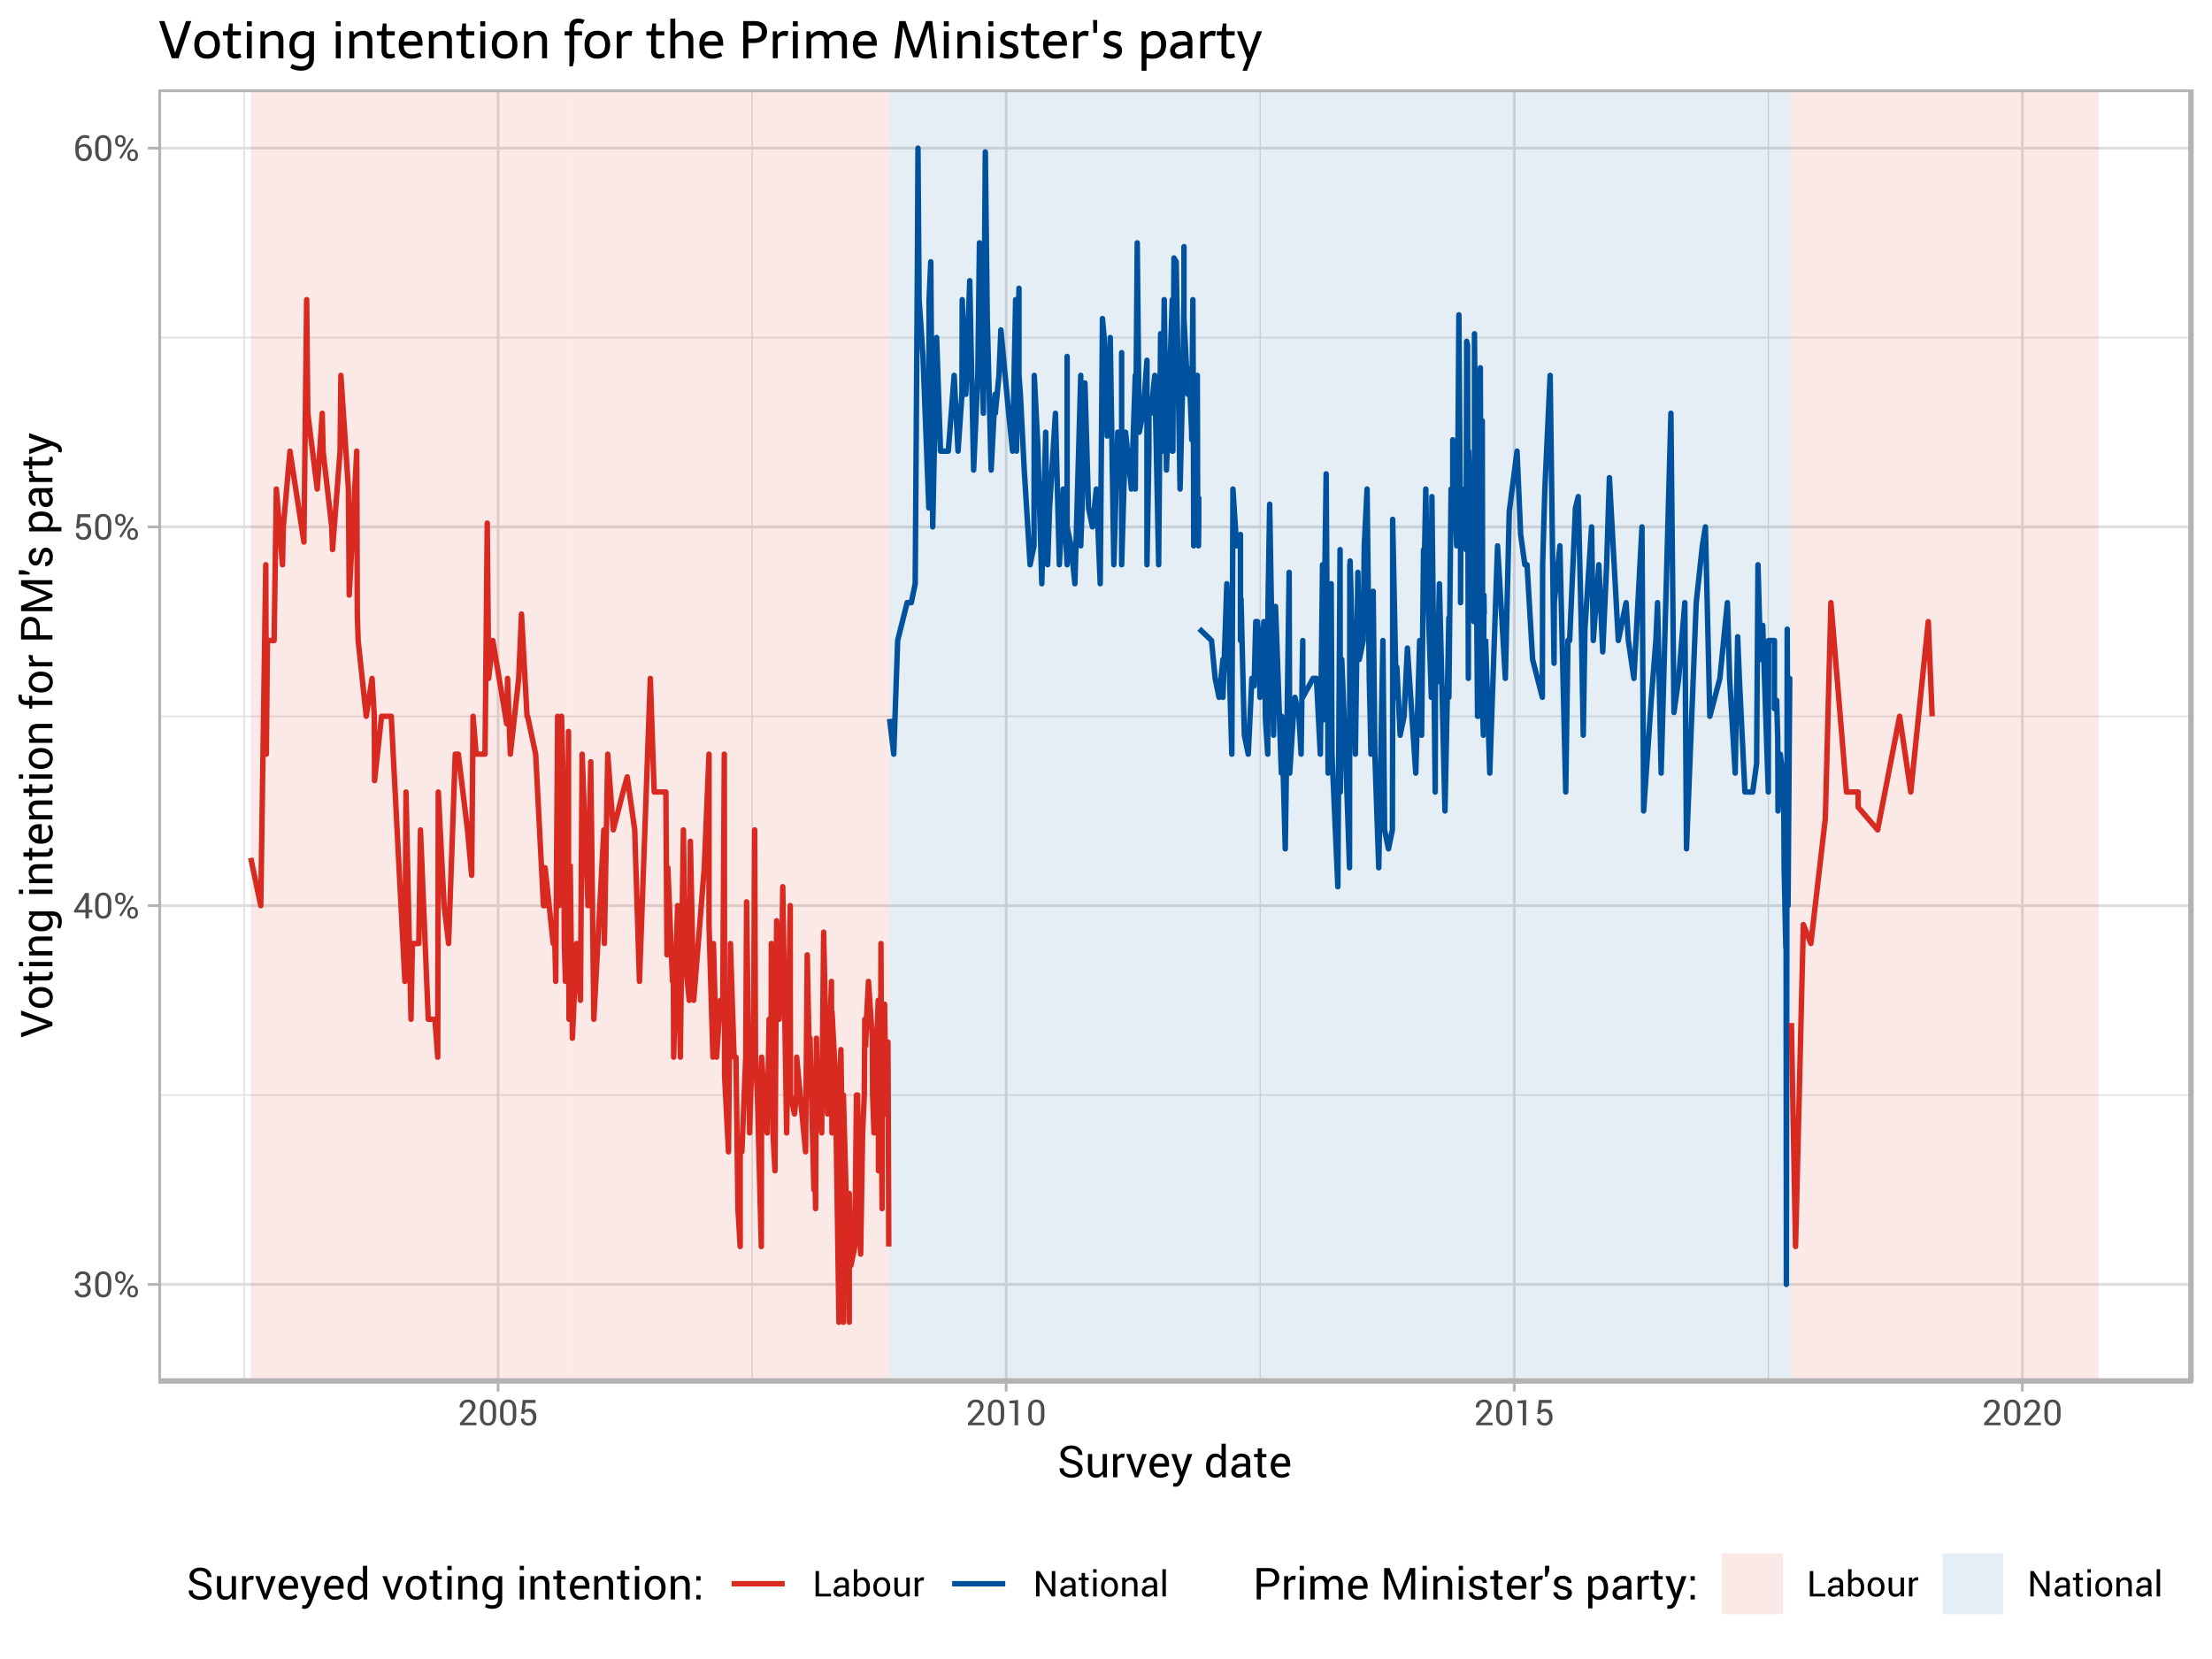 <?xml version="1.0" encoding="UTF-8"?>
<svg xmlns="http://www.w3.org/2000/svg" xmlns:xlink="http://www.w3.org/1999/xlink" width="576pt" height="432pt" viewBox="0 0 576 432" version="1.1">
<defs>
<g>
<symbol overflow="visible" id="glyph0-0">
<path style="stroke:none;" d="M 1.762 -3.719 L 2.543 -3.719 C 2.938 -3.715 3.215 -3.812 3.383 -4.016 C 3.547 -4.211 3.633 -4.488 3.633 -4.844 C 3.633 -5.223 3.539 -5.512 3.352 -5.707 C 3.164 -5.902 2.887 -6 2.52 -6.004 C 2.172 -6 1.891 -5.898 1.684 -5.695 C 1.469 -5.492 1.363 -5.219 1.367 -4.883 L 0.508 -4.883 L 0.5 -4.91 C 0.48 -5.406 0.664 -5.828 1.043 -6.18 C 1.418 -6.527 1.91 -6.703 2.52 -6.707 C 3.129 -6.703 3.613 -6.539 3.98 -6.219 C 4.34 -5.891 4.523 -5.43 4.527 -4.828 C 4.523 -4.555 4.441 -4.281 4.277 -4.012 C 4.113 -3.738 3.867 -3.531 3.539 -3.391 C 3.934 -3.258 4.211 -3.055 4.379 -2.777 C 4.543 -2.496 4.629 -2.184 4.629 -1.844 C 4.629 -1.238 4.43 -0.766 4.035 -0.422 C 3.637 -0.078 3.133 0.094 2.52 0.094 C 1.918 0.094 1.418 -0.066 1.023 -0.395 C 0.625 -0.715 0.434 -1.156 0.453 -1.715 L 0.469 -1.742 L 1.32 -1.742 C 1.316 -1.391 1.426 -1.117 1.641 -0.914 C 1.852 -0.711 2.145 -0.609 2.52 -0.609 C 2.898 -0.609 3.195 -0.711 3.41 -0.914 C 3.625 -1.117 3.73 -1.418 3.734 -1.824 C 3.73 -2.23 3.637 -2.531 3.445 -2.727 C 3.254 -2.914 2.953 -3.012 2.543 -3.016 L 1.762 -3.016 Z M 1.762 -3.719 "/>
</symbol>
<symbol overflow="visible" id="glyph0-1">
<path style="stroke:none;" d="M 4.723 -2.52 C 4.723 -1.676 4.535 -1.027 4.16 -0.578 C 3.785 -0.129 3.273 0.094 2.625 0.094 C 1.973 0.094 1.457 -0.129 1.078 -0.582 C 0.699 -1.027 0.508 -1.676 0.512 -2.52 L 0.512 -4.086 C 0.508 -4.922 0.699 -5.57 1.078 -6.027 C 1.453 -6.477 1.965 -6.703 2.617 -6.707 C 3.266 -6.703 3.777 -6.477 4.156 -6.027 C 4.531 -5.57 4.723 -4.922 4.723 -4.086 Z M 3.828 -4.277 C 3.824 -4.848 3.723 -5.277 3.516 -5.57 C 3.309 -5.855 3.008 -6 2.617 -6.004 C 2.219 -6 1.918 -5.855 1.715 -5.57 C 1.508 -5.277 1.406 -4.848 1.406 -4.277 L 1.406 -2.34 C 1.406 -1.766 1.508 -1.336 1.719 -1.047 C 1.926 -0.754 2.23 -0.609 2.625 -0.609 C 3.016 -0.609 3.312 -0.754 3.52 -1.043 C 3.723 -1.332 3.824 -1.762 3.828 -2.34 Z M 3.828 -4.277 "/>
</symbol>
<symbol overflow="visible" id="glyph0-2">
<path style="stroke:none;" d="M 0.473 -5.34 C 0.469 -5.723 0.594 -6.047 0.844 -6.312 C 1.094 -6.57 1.426 -6.703 1.84 -6.707 C 2.254 -6.703 2.582 -6.57 2.832 -6.312 C 3.078 -6.047 3.203 -5.723 3.207 -5.34 L 3.207 -4.992 C 3.203 -4.605 3.082 -4.281 2.836 -4.023 C 2.586 -3.762 2.254 -3.633 1.848 -3.633 C 1.426 -3.633 1.094 -3.762 0.848 -4.023 C 0.594 -4.281 0.469 -4.605 0.473 -4.992 Z M 1.137 -4.992 C 1.137 -4.766 1.195 -4.574 1.32 -4.422 C 1.438 -4.262 1.613 -4.184 1.848 -4.188 C 2.066 -4.184 2.238 -4.262 2.359 -4.418 C 2.48 -4.57 2.543 -4.762 2.543 -4.992 L 2.543 -5.34 C 2.543 -5.559 2.48 -5.75 2.359 -5.914 C 2.234 -6.07 2.062 -6.152 1.84 -6.152 C 1.613 -6.152 1.438 -6.07 1.316 -5.914 C 1.195 -5.75 1.137 -5.559 1.137 -5.34 Z M 3.672 -1.621 C 3.668 -2.004 3.793 -2.328 4.043 -2.59 C 4.293 -2.852 4.625 -2.98 5.039 -2.984 C 5.449 -2.98 5.777 -2.852 6.031 -2.59 C 6.277 -2.328 6.402 -2.004 6.406 -1.621 L 6.406 -1.266 C 6.402 -0.879 6.281 -0.555 6.035 -0.297 C 5.785 -0.035 5.457 0.094 5.051 0.094 C 4.629 0.094 4.293 -0.035 4.047 -0.297 C 3.793 -0.555 3.668 -0.879 3.672 -1.266 Z M 4.336 -1.266 C 4.336 -1.039 4.395 -0.848 4.52 -0.691 C 4.637 -0.535 4.816 -0.457 5.051 -0.457 C 5.27 -0.457 5.438 -0.535 5.562 -0.691 C 5.68 -0.848 5.742 -1.039 5.746 -1.266 L 5.746 -1.621 C 5.742 -1.844 5.68 -2.035 5.559 -2.191 C 5.43 -2.348 5.258 -2.426 5.039 -2.43 C 4.812 -2.426 4.637 -2.348 4.52 -2.191 C 4.395 -2.035 4.336 -1.844 4.336 -1.621 Z M 2.078 -0.5 L 1.586 -0.805 L 4.812 -5.973 L 5.309 -5.668 Z M 2.078 -0.5 "/>
</symbol>
<symbol overflow="visible" id="glyph0-3">
<path style="stroke:none;" d="M 4.109 -2.227 L 5.023 -2.227 L 5.023 -1.52 L 4.109 -1.52 L 4.109 0 L 3.219 0 L 3.219 -1.52 L 0.25 -1.52 L 0.25 -2.027 L 3.164 -6.613 L 4.109 -6.613 Z M 1.203 -2.227 L 3.219 -2.227 L 3.219 -5.328 L 3.191 -5.332 L 3.105 -5.105 Z M 1.203 -2.227 "/>
</symbol>
<symbol overflow="visible" id="glyph0-4">
<path style="stroke:none;" d="M 0.793 -2.984 L 1.176 -6.613 L 4.488 -6.613 L 4.488 -5.816 L 1.934 -5.816 L 1.715 -3.961 C 1.852 -4.062 2.008 -4.145 2.18 -4.215 C 2.352 -4.281 2.547 -4.32 2.773 -4.328 C 3.379 -4.332 3.859 -4.133 4.211 -3.73 C 4.559 -3.328 4.734 -2.785 4.734 -2.105 C 4.734 -1.441 4.555 -0.91 4.199 -0.508 C 3.844 -0.105 3.328 0.094 2.648 0.094 C 2.086 0.094 1.617 -0.059 1.25 -0.363 C 0.875 -0.668 0.699 -1.117 0.715 -1.711 L 0.723 -1.738 L 1.531 -1.738 C 1.527 -1.375 1.633 -1.098 1.84 -0.902 C 2.047 -0.707 2.316 -0.609 2.648 -0.609 C 3.023 -0.609 3.316 -0.742 3.527 -1.008 C 3.734 -1.273 3.836 -1.637 3.84 -2.102 C 3.836 -2.52 3.73 -2.867 3.523 -3.141 C 3.309 -3.414 3.02 -3.551 2.648 -3.551 C 2.297 -3.551 2.039 -3.496 1.883 -3.391 C 1.723 -3.285 1.609 -3.125 1.539 -2.906 Z M 0.793 -2.984 "/>
</symbol>
<symbol overflow="visible" id="glyph0-5">
<path style="stroke:none;" d="M 3.066 -6.707 C 3.289 -6.703 3.516 -6.676 3.738 -6.629 C 3.961 -6.574 4.145 -6.512 4.293 -6.434 L 4.102 -5.75 C 3.953 -5.82 3.797 -5.883 3.633 -5.934 C 3.469 -5.977 3.277 -6 3.066 -6.004 C 2.59 -6 2.211 -5.809 1.922 -5.434 C 1.633 -5.051 1.488 -4.559 1.488 -3.957 L 1.488 -3.852 C 1.684 -4.016 1.906 -4.148 2.156 -4.246 C 2.406 -4.34 2.672 -4.387 2.961 -4.391 C 3.547 -4.387 4.02 -4.184 4.371 -3.777 C 4.723 -3.367 4.898 -2.852 4.898 -2.227 C 4.898 -1.539 4.711 -0.98 4.336 -0.551 C 3.961 -0.121 3.461 0.094 2.844 0.094 C 2.191 0.094 1.656 -0.141 1.234 -0.609 C 0.809 -1.078 0.598 -1.738 0.598 -2.594 L 0.598 -3.855 C 0.598 -4.699 0.832 -5.383 1.305 -5.914 C 1.777 -6.438 2.363 -6.703 3.066 -6.707 Z M 2.762 -3.723 C 2.449 -3.719 2.188 -3.656 1.977 -3.535 C 1.758 -3.41 1.598 -3.246 1.488 -3.043 L 1.488 -2.508 C 1.488 -1.898 1.617 -1.43 1.875 -1.102 C 2.133 -0.773 2.453 -0.609 2.844 -0.609 C 3.203 -0.609 3.488 -0.762 3.695 -1.074 C 3.898 -1.379 4 -1.766 4.004 -2.227 C 4 -2.66 3.891 -3.016 3.676 -3.301 C 3.453 -3.578 3.148 -3.719 2.762 -3.723 Z M 2.762 -3.723 "/>
</symbol>
<symbol overflow="visible" id="glyph0-6">
<path style="stroke:none;" d="M 4.824 0 L 0.535 0 L 0.535 -0.617 L 2.703 -3.02 C 3.086 -3.449 3.348 -3.793 3.488 -4.051 C 3.621 -4.301 3.691 -4.562 3.695 -4.832 C 3.691 -5.16 3.594 -5.438 3.406 -5.664 C 3.211 -5.887 2.957 -6 2.645 -6.004 C 2.184 -6 1.848 -5.883 1.633 -5.652 C 1.414 -5.414 1.305 -5.086 1.309 -4.664 L 0.449 -4.664 L 0.441 -4.691 C 0.422 -5.258 0.613 -5.734 1.008 -6.125 C 1.398 -6.508 1.941 -6.703 2.645 -6.707 C 3.23 -6.703 3.703 -6.531 4.059 -6.188 C 4.41 -5.84 4.586 -5.398 4.59 -4.863 C 4.586 -4.504 4.48 -4.141 4.27 -3.781 C 4.055 -3.414 3.758 -3.027 3.375 -2.617 L 1.637 -0.727 L 1.645 -0.703 L 4.824 -0.703 Z M 4.824 0 "/>
</symbol>
<symbol overflow="visible" id="glyph0-7">
<path style="stroke:none;" d="M 3.094 0 L 2.199 0 L 2.199 -5.738 L 0.844 -5.723 L 0.844 -6.367 L 3.094 -6.613 Z M 3.094 0 "/>
</symbol>
<symbol overflow="visible" id="glyph0-8">
<path style="stroke:none;" d="M 1.711 -0.703 L 4.84 -0.703 L 4.84 0 L 0.816 0 L 0.816 -6.613 L 1.711 -6.613 Z M 1.711 -0.703 "/>
</symbol>
<symbol overflow="visible" id="glyph0-9">
<path style="stroke:none;" d="M 3.668 0 C 3.637 -0.148 3.613 -0.277 3.598 -0.391 C 3.582 -0.504 3.57 -0.617 3.57 -0.734 C 3.398 -0.496 3.184 -0.301 2.918 -0.145 C 2.648 0.016 2.359 0.094 2.051 0.094 C 1.539 0.094 1.148 -0.035 0.883 -0.297 C 0.613 -0.559 0.48 -0.918 0.48 -1.379 C 0.48 -1.848 0.668 -2.215 1.051 -2.48 C 1.426 -2.742 1.941 -2.875 2.598 -2.879 L 3.57 -2.879 L 3.57 -3.363 C 3.566 -3.652 3.48 -3.879 3.305 -4.047 C 3.129 -4.215 2.879 -4.301 2.562 -4.301 C 2.27 -4.301 2.035 -4.227 1.859 -4.078 C 1.676 -3.93 1.586 -3.754 1.59 -3.551 L 0.734 -3.551 L 0.727 -3.578 C 0.707 -3.934 0.875 -4.262 1.23 -4.559 C 1.586 -4.855 2.043 -5.004 2.609 -5.004 C 3.164 -5.004 3.613 -4.859 3.953 -4.578 C 4.293 -4.293 4.465 -3.887 4.465 -3.355 L 4.465 -0.988 C 4.465 -0.812 4.473 -0.645 4.492 -0.48 C 4.508 -0.316 4.539 -0.156 4.59 0 Z M 2.184 -0.66 C 2.508 -0.656 2.801 -0.738 3.062 -0.906 C 3.32 -1.07 3.488 -1.262 3.57 -1.477 L 3.57 -2.273 L 2.566 -2.273 C 2.203 -2.273 1.914 -2.18 1.699 -2 C 1.48 -1.816 1.371 -1.605 1.375 -1.363 C 1.371 -1.145 1.438 -0.973 1.578 -0.848 C 1.711 -0.719 1.914 -0.656 2.184 -0.66 Z M 2.184 -0.66 "/>
</symbol>
<symbol overflow="visible" id="glyph0-10">
<path style="stroke:none;" d="M 4.844 -2.27 C 4.84 -1.559 4.668 -0.988 4.332 -0.555 C 3.988 -0.121 3.523 0.094 2.93 0.094 C 2.602 0.094 2.316 0.031 2.082 -0.094 C 1.84 -0.219 1.645 -0.402 1.488 -0.648 L 1.379 0 L 0.648 0 L 0.648 -7.086 L 1.543 -7.086 L 1.543 -4.332 C 1.695 -4.547 1.887 -4.715 2.117 -4.832 C 2.344 -4.945 2.613 -5.004 2.918 -5.004 C 3.523 -5.004 3.996 -4.762 4.336 -4.277 C 4.672 -3.793 4.84 -3.156 4.844 -2.367 Z M 3.949 -2.367 C 3.949 -2.93 3.844 -3.387 3.637 -3.742 C 3.43 -4.098 3.113 -4.277 2.691 -4.277 C 2.414 -4.277 2.184 -4.207 1.996 -4.074 C 1.805 -3.938 1.652 -3.758 1.543 -3.531 L 1.543 -1.402 C 1.652 -1.156 1.805 -0.969 1.992 -0.836 C 2.18 -0.699 2.414 -0.633 2.703 -0.633 C 3.117 -0.633 3.43 -0.781 3.641 -1.082 C 3.844 -1.379 3.949 -1.773 3.949 -2.27 Z M 3.949 -2.367 "/>
</symbol>
<symbol overflow="visible" id="glyph0-11">
<path style="stroke:none;" d="M 0.441 -2.504 C 0.438 -3.227 0.637 -3.824 1.031 -4.297 C 1.422 -4.766 1.953 -5.004 2.633 -5.004 C 3.312 -5.004 3.852 -4.77 4.246 -4.301 C 4.641 -3.832 4.84 -3.23 4.84 -2.504 L 4.84 -2.402 C 4.84 -1.668 4.641 -1.066 4.25 -0.605 C 3.852 -0.137 3.316 0.094 2.645 0.094 C 1.961 0.094 1.426 -0.137 1.031 -0.605 C 0.637 -1.07 0.438 -1.672 0.441 -2.402 Z M 1.336 -2.406 C 1.336 -1.883 1.445 -1.453 1.664 -1.117 C 1.883 -0.777 2.207 -0.609 2.645 -0.609 C 3.066 -0.609 3.391 -0.777 3.613 -1.117 C 3.832 -1.453 3.941 -1.883 3.945 -2.406 L 3.945 -2.504 C 3.941 -3.012 3.832 -3.441 3.609 -3.785 C 3.387 -4.129 3.059 -4.301 2.633 -4.301 C 2.203 -4.301 1.883 -4.129 1.664 -3.785 C 1.445 -3.441 1.336 -3.012 1.336 -2.504 Z M 1.336 -2.406 "/>
</symbol>
<symbol overflow="visible" id="glyph0-12">
<path style="stroke:none;" d="M 3.77 -0.727 C 3.613 -0.461 3.418 -0.258 3.176 -0.117 C 2.934 0.023 2.652 0.094 2.336 0.094 C 1.797 0.094 1.379 -0.074 1.082 -0.418 C 0.781 -0.754 0.633 -1.289 0.633 -2.016 L 0.633 -4.914 L 1.527 -4.914 L 1.527 -2.008 C 1.523 -1.48 1.602 -1.121 1.758 -0.926 C 1.91 -0.73 2.148 -0.633 2.48 -0.633 C 2.793 -0.633 3.055 -0.695 3.266 -0.824 C 3.469 -0.949 3.629 -1.133 3.738 -1.371 L 3.738 -4.914 L 4.633 -4.914 L 4.633 0 L 3.828 0 Z M 3.77 -0.727 "/>
</symbol>
<symbol overflow="visible" id="glyph0-13">
<path style="stroke:none;" d="M 2.973 -4.125 L 2.516 -4.152 C 2.273 -4.148 2.074 -4.094 1.918 -3.984 C 1.754 -3.871 1.629 -3.711 1.543 -3.512 L 1.543 0 L 0.648 0 L 0.648 -4.914 L 1.449 -4.914 L 1.535 -4.195 C 1.672 -4.449 1.84 -4.645 2.047 -4.789 C 2.25 -4.93 2.488 -5.004 2.758 -5.004 C 2.82 -5.004 2.883 -4.996 2.945 -4.988 C 3.004 -4.973 3.055 -4.961 3.098 -4.953 Z M 2.973 -4.125 "/>
</symbol>
<symbol overflow="visible" id="glyph0-14">
<path style="stroke:none;" d="M 5.816 0 L 4.922 0 L 1.738 -5.113 L 1.711 -5.105 L 1.711 0 L 0.816 0 L 0.816 -6.613 L 1.711 -6.613 L 4.895 -1.508 L 4.922 -1.516 L 4.922 -6.613 L 5.816 -6.613 Z M 5.816 0 "/>
</symbol>
<symbol overflow="visible" id="glyph0-15">
<path style="stroke:none;" d="M 1.828 -6.098 L 1.828 -4.914 L 2.762 -4.914 L 2.762 -4.25 L 1.828 -4.25 L 1.828 -1.266 C 1.828 -1.035 1.875 -0.871 1.973 -0.781 C 2.066 -0.684 2.191 -0.637 2.352 -0.641 C 2.398 -0.637 2.457 -0.645 2.523 -0.656 C 2.582 -0.668 2.637 -0.684 2.688 -0.703 L 2.805 -0.09 C 2.738 -0.031 2.641 0.008 2.512 0.043 C 2.383 0.074 2.254 0.094 2.125 0.094 C 1.762 0.094 1.473 -0.016 1.258 -0.234 C 1.039 -0.453 0.93 -0.797 0.934 -1.266 L 0.934 -4.25 L 0.156 -4.25 L 0.156 -4.914 L 0.934 -4.914 L 0.934 -6.098 Z M 1.828 -6.098 "/>
</symbol>
<symbol overflow="visible" id="glyph0-16">
<path style="stroke:none;" d="M 1.617 0 L 0.723 0 L 0.723 -4.914 L 1.617 -4.914 Z M 1.617 -6.172 L 0.723 -6.172 L 0.723 -7.086 L 1.617 -7.086 Z M 1.617 -6.172 "/>
</symbol>
<symbol overflow="visible" id="glyph0-17">
<path style="stroke:none;" d="M 1.449 -4.914 L 1.512 -4.184 C 1.676 -4.441 1.879 -4.641 2.125 -4.789 C 2.371 -4.93 2.652 -5.004 2.969 -5.004 C 3.496 -5.004 3.906 -4.848 4.199 -4.539 C 4.488 -4.227 4.633 -3.746 4.637 -3.102 L 4.637 0 L 3.742 0 L 3.742 -3.082 C 3.738 -3.516 3.652 -3.82 3.484 -4.004 C 3.312 -4.184 3.051 -4.277 2.703 -4.277 C 2.441 -4.277 2.215 -4.215 2.02 -4.09 C 1.82 -3.965 1.66 -3.793 1.543 -3.582 L 1.543 0 L 0.648 0 L 0.648 -4.914 Z M 1.449 -4.914 "/>
</symbol>
<symbol overflow="visible" id="glyph0-18">
<path style="stroke:none;" d="M 1.617 0 L 0.723 0 L 0.723 -7.086 L 1.617 -7.086 Z M 1.617 0 "/>
</symbol>
<symbol overflow="visible" id="glyph1-0">
<path style="stroke:none;" d="M 5.465 -2.059 C 5.461 -2.426 5.32 -2.738 5.043 -2.992 C 4.758 -3.242 4.258 -3.453 3.547 -3.629 C 2.68 -3.832 2.008 -4.137 1.523 -4.539 C 1.039 -4.938 0.797 -5.441 0.797 -6.055 C 0.797 -6.688 1.055 -7.223 1.578 -7.652 C 2.098 -8.078 2.777 -8.289 3.609 -8.293 C 4.504 -8.289 5.215 -8.047 5.746 -7.559 C 6.273 -7.066 6.531 -6.496 6.516 -5.852 L 6.504 -5.816 L 5.445 -5.816 C 5.441 -6.293 5.285 -6.68 4.969 -6.977 C 4.652 -7.27 4.199 -7.418 3.609 -7.422 C 3.059 -7.418 2.637 -7.293 2.344 -7.047 C 2.047 -6.797 1.898 -6.473 1.902 -6.074 C 1.898 -5.719 2.059 -5.422 2.379 -5.184 C 2.699 -4.945 3.215 -4.738 3.93 -4.559 C 4.789 -4.344 5.445 -4.027 5.895 -3.613 C 6.344 -3.195 6.566 -2.68 6.57 -2.07 C 6.566 -1.406 6.297 -0.879 5.762 -0.48 C 5.219 -0.082 4.516 0.117 3.648 0.117 C 2.832 0.117 2.109 -0.102 1.484 -0.547 C 0.852 -0.984 0.551 -1.578 0.574 -2.324 L 0.586 -2.359 L 1.641 -2.359 C 1.641 -1.832 1.832 -1.434 2.219 -1.16 C 2.602 -0.887 3.078 -0.75 3.648 -0.754 C 4.207 -0.75 4.648 -0.867 4.977 -1.105 C 5.297 -1.336 5.461 -1.652 5.465 -2.059 Z M 5.465 -2.059 "/>
</symbol>
<symbol overflow="visible" id="glyph1-1">
<path style="stroke:none;" d="M 4.66 -0.898 C 4.465 -0.57 4.223 -0.32 3.926 -0.145 C 3.625 0.031 3.277 0.117 2.887 0.117 C 2.219 0.117 1.703 -0.094 1.336 -0.516 C 0.965 -0.938 0.777 -1.594 0.781 -2.492 L 0.781 -6.074 L 1.887 -6.074 L 1.887 -2.48 C 1.887 -1.832 1.98 -1.387 2.172 -1.145 C 2.363 -0.898 2.66 -0.777 3.066 -0.781 C 3.457 -0.777 3.781 -0.859 4.039 -1.02 C 4.293 -1.176 4.488 -1.398 4.621 -1.695 L 4.621 -6.074 L 5.727 -6.074 L 5.727 0 L 4.734 0 Z M 4.66 -0.898 "/>
</symbol>
<symbol overflow="visible" id="glyph1-2">
<path style="stroke:none;" d="M 3.68 -5.098 L 3.109 -5.133 C 2.816 -5.133 2.57 -5.062 2.371 -4.926 C 2.168 -4.785 2.016 -4.59 1.91 -4.34 L 1.91 0 L 0.805 0 L 0.805 -6.074 L 1.793 -6.074 L 1.898 -5.188 C 2.07 -5.5 2.281 -5.746 2.535 -5.922 C 2.785 -6.098 3.078 -6.188 3.41 -6.188 C 3.488 -6.188 3.566 -6.18 3.645 -6.168 C 3.719 -6.152 3.777 -6.137 3.828 -6.125 Z M 3.68 -5.098 "/>
</symbol>
<symbol overflow="visible" id="glyph1-3">
<path style="stroke:none;" d="M 2.828 -1.793 L 2.926 -1.363 L 2.961 -1.363 L 3.066 -1.793 L 4.465 -6.074 L 5.594 -6.074 L 3.359 0 L 2.52 0 L 0.258 -6.074 L 1.391 -6.074 Z M 2.828 -1.793 "/>
</symbol>
<symbol overflow="visible" id="glyph1-4">
<path style="stroke:none;" d="M 3.324 0.117 C 2.473 0.117 1.801 -0.164 1.305 -0.727 C 0.801 -1.289 0.551 -2.02 0.555 -2.922 L 0.555 -3.168 C 0.551 -4.031 0.809 -4.75 1.328 -5.324 C 1.84 -5.898 2.449 -6.188 3.156 -6.188 C 3.973 -6.188 4.594 -5.938 5.016 -5.445 C 5.434 -4.949 5.641 -4.293 5.645 -3.469 L 5.645 -2.781 L 1.703 -2.781 L 1.684 -2.75 C 1.691 -2.164 1.84 -1.688 2.129 -1.316 C 2.41 -0.938 2.809 -0.75 3.324 -0.754 C 3.695 -0.75 4.023 -0.805 4.309 -0.914 C 4.59 -1.02 4.836 -1.164 5.043 -1.352 L 5.477 -0.633 C 5.254 -0.418 4.965 -0.238 4.613 -0.098 C 4.254 0.047 3.824 0.117 3.324 0.117 Z M 3.156 -5.316 C 2.785 -5.312 2.469 -5.156 2.207 -4.848 C 1.941 -4.535 1.781 -4.148 1.723 -3.68 L 1.734 -3.648 L 4.539 -3.648 L 4.539 -3.797 C 4.535 -4.227 4.418 -4.586 4.188 -4.879 C 3.953 -5.168 3.609 -5.312 3.156 -5.316 Z M 3.156 -5.316 "/>
</symbol>
<symbol overflow="visible" id="glyph1-5">
<path style="stroke:none;" d="M 2.66 -2.25 L 2.859 -1.488 L 2.891 -1.488 L 4.387 -6.074 L 5.617 -6.074 L 3.059 0.934 C 2.902 1.336 2.68 1.691 2.398 1.996 C 2.109 2.297 1.727 2.449 1.242 2.453 C 1.148 2.449 1.031 2.438 0.898 2.422 C 0.758 2.398 0.652 2.379 0.578 2.363 L 0.691 1.492 C 0.668 1.488 0.734 1.492 0.891 1.504 C 1.047 1.516 1.145 1.523 1.184 1.523 C 1.418 1.523 1.609 1.418 1.762 1.207 C 1.91 0.996 2.035 0.762 2.141 0.512 L 2.402 -0.125 L 0.145 -6.074 L 1.383 -6.074 Z M 2.66 -2.25 "/>
</symbol>
<symbol overflow="visible" id="glyph1-6">
<path style="stroke:none;" d=""/>
</symbol>
<symbol overflow="visible" id="glyph1-7">
<path style="stroke:none;" d="M 0.551 -2.926 C 0.551 -3.898 0.758 -4.688 1.176 -5.289 C 1.59 -5.887 2.176 -6.188 2.93 -6.188 C 3.285 -6.188 3.598 -6.121 3.875 -5.992 C 4.148 -5.859 4.387 -5.668 4.582 -5.418 L 4.582 -8.758 L 5.688 -8.758 L 5.688 0 L 4.785 0 L 4.656 -0.746 C 4.457 -0.457 4.215 -0.242 3.926 -0.102 C 3.637 0.047 3.301 0.117 2.922 0.117 C 2.176 0.117 1.594 -0.148 1.18 -0.688 C 0.758 -1.219 0.551 -1.926 0.551 -2.809 Z M 1.656 -2.809 C 1.652 -2.191 1.777 -1.699 2.031 -1.332 C 2.281 -0.961 2.672 -0.777 3.199 -0.781 C 3.527 -0.777 3.805 -0.852 4.031 -1.004 C 4.254 -1.152 4.438 -1.363 4.582 -1.633 L 4.582 -4.469 C 4.438 -4.719 4.25 -4.918 4.027 -5.066 C 3.797 -5.211 3.527 -5.285 3.211 -5.289 C 2.68 -5.285 2.285 -5.066 2.035 -4.633 C 1.777 -4.191 1.652 -3.621 1.656 -2.926 Z M 1.656 -2.809 "/>
</symbol>
<symbol overflow="visible" id="glyph1-8">
<path style="stroke:none;" d="M 4.539 0 C 4.496 -0.18 4.465 -0.34 4.449 -0.484 C 4.426 -0.621 4.414 -0.762 4.414 -0.91 C 4.203 -0.613 3.934 -0.371 3.605 -0.176 C 3.27 0.02 2.914 0.117 2.539 0.117 C 1.902 0.117 1.422 -0.043 1.09 -0.367 C 0.758 -0.688 0.59 -1.133 0.594 -1.707 C 0.59 -2.285 0.824 -2.738 1.297 -3.066 C 1.766 -3.391 2.406 -3.555 3.211 -3.559 L 4.414 -3.559 L 4.414 -4.16 C 4.41 -4.516 4.301 -4.797 4.086 -5.004 C 3.867 -5.211 3.562 -5.312 3.168 -5.316 C 2.809 -5.312 2.52 -5.223 2.297 -5.043 C 2.074 -4.859 1.961 -4.641 1.965 -4.391 L 0.91 -4.391 L 0.898 -4.426 C 0.871 -4.863 1.082 -5.27 1.523 -5.637 C 1.961 -6.004 2.527 -6.188 3.23 -6.188 C 3.914 -6.188 4.469 -6.012 4.891 -5.66 C 5.309 -5.309 5.52 -4.805 5.52 -4.148 L 5.52 -1.223 C 5.52 -1.004 5.527 -0.793 5.551 -0.594 C 5.57 -0.391 5.613 -0.195 5.676 0 Z M 2.699 -0.812 C 3.098 -0.809 3.457 -0.91 3.781 -1.121 C 4.102 -1.324 4.312 -1.562 4.414 -1.828 L 4.414 -2.812 L 3.172 -2.812 C 2.723 -2.812 2.367 -2.699 2.102 -2.477 C 1.832 -2.25 1.699 -1.988 1.703 -1.688 C 1.699 -1.418 1.781 -1.203 1.953 -1.047 C 2.117 -0.887 2.367 -0.809 2.699 -0.812 Z M 2.699 -0.812 "/>
</symbol>
<symbol overflow="visible" id="glyph1-9">
<path style="stroke:none;" d="M 2.262 -7.543 L 2.262 -6.074 L 3.414 -6.074 L 3.414 -5.258 L 2.262 -5.258 L 2.262 -1.566 C 2.262 -1.277 2.32 -1.078 2.438 -0.965 C 2.555 -0.848 2.711 -0.789 2.91 -0.793 C 2.969 -0.789 3.039 -0.797 3.117 -0.812 C 3.195 -0.824 3.262 -0.844 3.324 -0.871 L 3.469 -0.113 C 3.387 -0.043 3.266 0.008 3.109 0.051 C 2.949 0.094 2.789 0.117 2.629 0.117 C 2.176 0.117 1.816 -0.016 1.555 -0.289 C 1.285 -0.555 1.152 -0.98 1.156 -1.566 L 1.156 -5.258 L 0.191 -5.258 L 0.191 -6.074 L 1.156 -6.074 L 1.156 -7.543 Z M 2.262 -7.543 "/>
</symbol>
<symbol overflow="visible" id="glyph1-10">
<path style="stroke:none;" d="M 0.543 -3.094 C 0.539 -3.992 0.781 -4.73 1.273 -5.312 C 1.758 -5.895 2.422 -6.188 3.258 -6.188 C 4.098 -6.188 4.762 -5.895 5.25 -5.316 C 5.738 -4.73 5.98 -3.992 5.984 -3.094 L 5.984 -2.969 C 5.98 -2.062 5.738 -1.32 5.254 -0.746 C 4.766 -0.168 4.105 0.117 3.27 0.117 C 2.43 0.117 1.766 -0.172 1.277 -0.75 C 0.785 -1.328 0.539 -2.066 0.543 -2.969 Z M 1.652 -2.973 C 1.652 -2.324 1.785 -1.793 2.059 -1.379 C 2.324 -0.957 2.73 -0.75 3.27 -0.754 C 3.793 -0.75 4.191 -0.957 4.469 -1.379 C 4.738 -1.793 4.875 -2.324 4.879 -2.973 L 4.879 -3.098 C 4.875 -3.73 4.738 -4.258 4.465 -4.684 C 4.191 -5.102 3.789 -5.312 3.258 -5.316 C 2.727 -5.312 2.324 -5.102 2.059 -4.684 C 1.785 -4.258 1.652 -3.73 1.652 -3.098 Z M 1.652 -2.973 "/>
</symbol>
<symbol overflow="visible" id="glyph1-11">
<path style="stroke:none;" d="M 2 0 L 0.895 0 L 0.895 -6.074 L 2 -6.074 Z M 2 -7.633 L 0.895 -7.633 L 0.895 -8.758 L 2 -8.758 Z M 2 -7.633 "/>
</symbol>
<symbol overflow="visible" id="glyph1-12">
<path style="stroke:none;" d="M 1.793 -6.074 L 1.871 -5.172 C 2.066 -5.492 2.32 -5.742 2.629 -5.922 C 2.934 -6.098 3.281 -6.188 3.672 -6.188 C 4.324 -6.188 4.832 -5.992 5.195 -5.609 C 5.551 -5.223 5.73 -4.633 5.734 -3.836 L 5.734 0 L 4.625 0 L 4.625 -3.812 C 4.621 -4.348 4.516 -4.727 4.309 -4.953 C 4.094 -5.172 3.773 -5.285 3.34 -5.289 C 3.02 -5.285 2.738 -5.207 2.496 -5.059 C 2.25 -4.902 2.055 -4.695 1.91 -4.43 L 1.91 0 L 0.805 0 L 0.805 -6.074 Z M 1.793 -6.074 "/>
</symbol>
<symbol overflow="visible" id="glyph1-13">
<path style="stroke:none;" d="M 0.562 -2.926 C 0.562 -3.898 0.773 -4.688 1.203 -5.289 C 1.625 -5.887 2.215 -6.188 2.969 -6.188 C 3.352 -6.188 3.691 -6.109 3.984 -5.953 C 4.277 -5.797 4.52 -5.574 4.719 -5.285 L 4.852 -6.074 L 5.734 -6.074 L 5.734 0.035 C 5.73 0.812 5.504 1.41 5.055 1.828 C 4.598 2.242 3.945 2.449 3.094 2.453 C 2.801 2.449 2.484 2.41 2.148 2.332 C 1.809 2.25 1.512 2.141 1.254 2.004 L 1.531 1.145 C 1.727 1.254 1.969 1.348 2.25 1.418 C 2.531 1.488 2.809 1.523 3.082 1.523 C 3.621 1.523 4.012 1.398 4.258 1.152 C 4.5 0.906 4.621 0.535 4.625 0.035 L 4.625 -0.652 C 4.422 -0.395 4.188 -0.203 3.914 -0.074 C 3.637 0.055 3.316 0.117 2.961 0.117 C 2.211 0.117 1.625 -0.152 1.203 -0.691 C 0.773 -1.23 0.562 -1.934 0.562 -2.809 Z M 1.668 -2.809 C 1.664 -2.191 1.793 -1.703 2.055 -1.336 C 2.309 -0.965 2.703 -0.777 3.234 -0.781 C 3.566 -0.777 3.844 -0.855 4.07 -1.008 C 4.293 -1.156 4.477 -1.371 4.625 -1.652 L 4.625 -4.445 C 4.48 -4.703 4.297 -4.91 4.07 -5.062 C 3.84 -5.211 3.566 -5.285 3.246 -5.289 C 2.715 -5.285 2.316 -5.062 2.059 -4.625 C 1.793 -4.18 1.664 -3.613 1.668 -2.926 Z M 1.668 -2.809 "/>
</symbol>
<symbol overflow="visible" id="glyph1-14">
<path style="stroke:none;" d="M 2.012 0 L 0.902 0 L 0.902 -1.145 L 2.012 -1.145 Z M 2.012 -4.918 L 0.902 -4.918 L 0.902 -6.062 L 2.012 -6.062 Z M 2.012 -4.918 "/>
</symbol>
<symbol overflow="visible" id="glyph1-15">
<path style="stroke:none;" d="M 2.117 -3.281 L 2.117 0 L 1.012 0 L 1.012 -8.176 L 4.137 -8.176 C 5.008 -8.172 5.684 -7.949 6.168 -7.5 C 6.648 -7.051 6.891 -6.457 6.895 -5.727 C 6.891 -4.977 6.648 -4.383 6.168 -3.945 C 5.684 -3.5 5.008 -3.281 4.137 -3.281 Z M 2.117 -4.148 L 4.137 -4.148 C 4.691 -4.148 5.105 -4.297 5.379 -4.594 C 5.652 -4.891 5.789 -5.266 5.789 -5.719 C 5.789 -6.172 5.648 -6.547 5.375 -6.852 C 5.098 -7.148 4.688 -7.301 4.137 -7.305 L 2.117 -7.305 Z M 2.117 -4.148 "/>
</symbol>
<symbol overflow="visible" id="glyph1-16">
<path style="stroke:none;" d="M 1.793 -6.074 L 1.871 -5.277 C 2.066 -5.562 2.32 -5.785 2.625 -5.949 C 2.93 -6.105 3.281 -6.188 3.688 -6.188 C 4.09 -6.188 4.438 -6.094 4.73 -5.906 C 5.016 -5.719 5.234 -5.438 5.387 -5.066 C 5.574 -5.406 5.828 -5.68 6.141 -5.883 C 6.453 -6.086 6.82 -6.188 7.242 -6.188 C 7.859 -6.188 8.348 -5.973 8.711 -5.551 C 9.066 -5.121 9.246 -4.484 9.25 -3.633 L 9.25 0 L 8.141 0 L 8.141 -3.645 C 8.137 -4.242 8.035 -4.664 7.832 -4.914 C 7.625 -5.16 7.32 -5.285 6.914 -5.289 C 6.531 -5.285 6.223 -5.152 5.992 -4.895 C 5.758 -4.629 5.621 -4.301 5.582 -3.902 L 5.582 0 L 4.469 0 L 4.469 -3.645 C 4.465 -4.211 4.359 -4.625 4.152 -4.891 C 3.938 -5.152 3.633 -5.285 3.238 -5.289 C 2.898 -5.285 2.621 -5.215 2.406 -5.082 C 2.188 -4.941 2.023 -4.746 1.91 -4.496 L 1.91 0 L 0.805 0 L 0.805 -6.074 Z M 1.793 -6.074 "/>
</symbol>
<symbol overflow="visible" id="glyph1-17">
<path style="stroke:none;" d="M 2.426 -8.176 L 5.031 -1.531 L 5.066 -1.531 L 7.672 -8.176 L 9.086 -8.176 L 9.086 0 L 7.98 0 L 7.98 -3.234 L 8.09 -6.559 L 8.062 -6.562 L 5.414 0 L 4.676 0 L 2.039 -6.547 L 2.012 -6.543 L 2.117 -3.234 L 2.117 0 L 1.012 0 L 1.012 -8.176 Z M 2.426 -8.176 "/>
</symbol>
<symbol overflow="visible" id="glyph1-18">
<path style="stroke:none;" d="M 4.336 -1.617 C 4.336 -1.859 4.242 -2.059 4.055 -2.215 C 3.867 -2.371 3.516 -2.508 3.004 -2.629 C 2.266 -2.785 1.711 -3 1.34 -3.277 C 0.965 -3.551 0.777 -3.93 0.781 -4.406 C 0.777 -4.898 0.988 -5.316 1.41 -5.664 C 1.828 -6.012 2.375 -6.188 3.051 -6.188 C 3.754 -6.188 4.316 -6.004 4.734 -5.641 C 5.152 -5.277 5.352 -4.836 5.336 -4.316 L 5.324 -4.285 L 4.266 -4.285 C 4.266 -4.547 4.152 -4.785 3.93 -5 C 3.707 -5.207 3.414 -5.312 3.051 -5.316 C 2.656 -5.312 2.363 -5.227 2.172 -5.059 C 1.98 -4.883 1.887 -4.676 1.887 -4.438 C 1.887 -4.195 1.969 -4.008 2.137 -3.867 C 2.305 -3.727 2.648 -3.602 3.168 -3.5 C 3.93 -3.328 4.5 -3.105 4.879 -2.824 C 5.25 -2.543 5.438 -2.164 5.441 -1.691 C 5.438 -1.148 5.219 -0.711 4.785 -0.383 C 4.348 -0.047 3.777 0.117 3.078 0.117 C 2.297 0.117 1.688 -0.078 1.246 -0.473 C 0.797 -0.863 0.586 -1.32 0.613 -1.848 L 0.625 -1.883 L 1.68 -1.883 C 1.695 -1.484 1.84 -1.199 2.117 -1.023 C 2.387 -0.84 2.707 -0.75 3.078 -0.754 C 3.469 -0.75 3.777 -0.828 4 -0.992 C 4.223 -1.148 4.336 -1.359 4.336 -1.617 Z M 4.336 -1.617 "/>
</symbol>
<symbol overflow="visible" id="glyph1-19">
<path style="stroke:none;" d="M 1.562 -7.508 L 0.992 -5.926 L 0.449 -5.926 L 0.453 -7.414 L 0.453 -8.758 L 1.562 -8.758 Z M 1.562 -7.508 "/>
</symbol>
<symbol overflow="visible" id="glyph1-20">
<path style="stroke:none;" d="M 5.98 -2.809 C 5.977 -1.926 5.766 -1.219 5.352 -0.688 C 4.93 -0.148 4.352 0.117 3.617 0.117 C 3.238 0.117 2.91 0.055 2.629 -0.07 C 2.344 -0.195 2.105 -0.383 1.91 -0.633 L 1.91 2.336 L 0.805 2.336 L 0.805 -6.074 L 1.652 -6.074 L 1.824 -5.289 C 2.02 -5.578 2.266 -5.801 2.562 -5.957 C 2.855 -6.109 3.203 -6.188 3.598 -6.188 C 4.348 -6.188 4.93 -5.887 5.352 -5.293 C 5.766 -4.691 5.977 -3.902 5.98 -2.926 Z M 4.875 -2.93 C 4.875 -3.617 4.738 -4.18 4.465 -4.625 C 4.191 -5.062 3.793 -5.285 3.27 -5.289 C 2.949 -5.285 2.676 -5.215 2.453 -5.074 C 2.227 -4.93 2.047 -4.73 1.91 -4.48 L 1.91 -1.551 C 2.047 -1.297 2.227 -1.102 2.453 -0.961 C 2.676 -0.82 2.953 -0.75 3.281 -0.754 C 3.805 -0.75 4.199 -0.941 4.469 -1.328 C 4.738 -1.707 4.875 -2.203 4.875 -2.812 Z M 4.875 -2.93 "/>
</symbol>
<symbol overflow="visible" id="glyph2-0">
<path style="stroke:none;" d="M -2.031 -3.438 L -1.387 -3.621 L -1.387 -3.656 L -2.031 -3.84 L -8.176 -5.953 L -8.176 -7.148 L 0 -4.109 L 0 -3.16 L -8.176 -0.125 L -8.176 -1.324 Z M -2.031 -3.438 "/>
</symbol>
<symbol overflow="visible" id="glyph2-1">
<path style="stroke:none;" d="M -3.094 -0.543 C -3.992 -0.539 -4.73 -0.781 -5.312 -1.273 C -5.895 -1.758 -6.188 -2.422 -6.188 -3.258 C -6.188 -4.098 -5.895 -4.762 -5.316 -5.25 C -4.73 -5.738 -3.992 -5.98 -3.094 -5.984 L -2.969 -5.984 C -2.062 -5.98 -1.32 -5.738 -0.746 -5.254 C -0.168 -4.766 0.117 -4.105 0.117 -3.27 C 0.117 -2.43 -0.172 -1.766 -0.75 -1.277 C -1.328 -0.785 -2.066 -0.539 -2.969 -0.543 Z M -2.973 -1.652 C -2.324 -1.652 -1.793 -1.785 -1.379 -2.059 C -0.957 -2.324 -0.75 -2.73 -0.754 -3.27 C -0.75 -3.793 -0.957 -4.191 -1.379 -4.469 C -1.793 -4.738 -2.324 -4.875 -2.973 -4.879 L -3.098 -4.879 C -3.73 -4.875 -4.258 -4.738 -4.684 -4.465 C -5.102 -4.191 -5.312 -3.789 -5.316 -3.258 C -5.312 -2.727 -5.102 -2.324 -4.684 -2.059 C -4.258 -1.785 -3.73 -1.652 -3.098 -1.652 Z M -2.973 -1.652 "/>
</symbol>
<symbol overflow="visible" id="glyph2-2">
<path style="stroke:none;" d="M -7.543 -2.262 L -6.074 -2.262 L -6.074 -3.414 L -5.258 -3.414 L -5.258 -2.262 L -1.566 -2.262 C -1.277 -2.262 -1.078 -2.32 -0.965 -2.438 C -0.848 -2.555 -0.789 -2.711 -0.793 -2.91 C -0.789 -2.969 -0.797 -3.039 -0.812 -3.117 C -0.824 -3.195 -0.844 -3.262 -0.871 -3.324 L -0.113 -3.469 C -0.043 -3.387 0.008 -3.266 0.051 -3.109 C 0.094 -2.949 0.117 -2.789 0.117 -2.629 C 0.117 -2.176 -0.016 -1.816 -0.289 -1.555 C -0.555 -1.285 -0.98 -1.152 -1.566 -1.156 L -5.258 -1.156 L -5.258 -0.191 L -6.074 -0.191 L -6.074 -1.156 L -7.543 -1.156 Z M -7.543 -2.262 "/>
</symbol>
<symbol overflow="visible" id="glyph2-3">
<path style="stroke:none;" d="M 0 -2 L 0 -0.895 L -6.074 -0.895 L -6.074 -2 Z M -7.633 -2 L -7.633 -0.895 L -8.758 -0.895 L -8.758 -2 Z M -7.633 -2 "/>
</symbol>
<symbol overflow="visible" id="glyph2-4">
<path style="stroke:none;" d="M -6.074 -1.793 L -5.172 -1.871 C -5.492 -2.066 -5.742 -2.32 -5.922 -2.629 C -6.098 -2.934 -6.188 -3.281 -6.188 -3.672 C -6.188 -4.324 -5.992 -4.832 -5.609 -5.195 C -5.223 -5.551 -4.633 -5.73 -3.836 -5.734 L 0 -5.734 L 0 -4.625 L -3.812 -4.625 C -4.348 -4.621 -4.727 -4.516 -4.953 -4.309 C -5.172 -4.094 -5.285 -3.773 -5.289 -3.34 C -5.285 -3.02 -5.207 -2.738 -5.059 -2.496 C -4.902 -2.25 -4.695 -2.055 -4.43 -1.91 L 0 -1.91 L 0 -0.805 L -6.074 -0.805 Z M -6.074 -1.793 "/>
</symbol>
<symbol overflow="visible" id="glyph2-5">
<path style="stroke:none;" d="M -2.926 -0.562 C -3.898 -0.562 -4.688 -0.773 -5.289 -1.203 C -5.887 -1.625 -6.188 -2.215 -6.188 -2.969 C -6.188 -3.355 -6.109 -3.695 -5.953 -3.988 C -5.797 -4.277 -5.574 -4.52 -5.285 -4.719 L -6.074 -4.852 L -6.074 -5.734 L 0.035 -5.734 C 0.812 -5.73 1.41 -5.504 1.828 -5.055 C 2.242 -4.598 2.449 -3.945 2.453 -3.094 C 2.449 -2.801 2.41 -2.484 2.332 -2.148 C 2.25 -1.809 2.141 -1.512 2.004 -1.254 L 1.145 -1.531 C 1.254 -1.727 1.348 -1.969 1.418 -2.25 C 1.488 -2.531 1.523 -2.809 1.523 -3.082 C 1.523 -3.621 1.398 -4.012 1.152 -4.258 C 0.906 -4.5 0.535 -4.621 0.035 -4.625 L -0.652 -4.625 C -0.395 -4.422 -0.203 -4.188 -0.074 -3.914 C 0.055 -3.637 0.117 -3.316 0.117 -2.961 C 0.117 -2.211 -0.152 -1.625 -0.691 -1.203 C -1.23 -0.773 -1.934 -0.562 -2.809 -0.562 Z M -2.809 -1.668 C -2.191 -1.664 -1.703 -1.793 -1.336 -2.055 C -0.965 -2.309 -0.777 -2.703 -0.781 -3.234 C -0.777 -3.566 -0.855 -3.844 -1.008 -4.07 C -1.156 -4.293 -1.371 -4.477 -1.652 -4.625 L -4.445 -4.625 C -4.703 -4.48 -4.91 -4.297 -5.062 -4.07 C -5.211 -3.84 -5.285 -3.566 -5.289 -3.246 C -5.285 -2.715 -5.062 -2.316 -4.625 -2.059 C -4.18 -1.793 -3.613 -1.664 -2.926 -1.668 Z M -2.809 -1.668 "/>
</symbol>
<symbol overflow="visible" id="glyph2-6">
<path style="stroke:none;" d=""/>
</symbol>
<symbol overflow="visible" id="glyph2-7">
<path style="stroke:none;" d="M 0.117 -3.324 C 0.117 -2.473 -0.164 -1.801 -0.727 -1.305 C -1.289 -0.801 -2.02 -0.551 -2.922 -0.555 L -3.168 -0.555 C -4.031 -0.551 -4.75 -0.809 -5.324 -1.328 C -5.898 -1.84 -6.188 -2.449 -6.188 -3.156 C -6.188 -3.973 -5.938 -4.594 -5.445 -5.016 C -4.949 -5.434 -4.293 -5.641 -3.469 -5.645 L -2.781 -5.645 L -2.781 -1.703 L -2.75 -1.684 C -2.164 -1.691 -1.688 -1.84 -1.316 -2.129 C -0.938 -2.41 -0.75 -2.809 -0.754 -3.324 C -0.75 -3.695 -0.805 -4.023 -0.914 -4.309 C -1.02 -4.59 -1.164 -4.836 -1.352 -5.043 L -0.633 -5.477 C -0.418 -5.254 -0.238 -4.965 -0.098 -4.613 C 0.047 -4.254 0.117 -3.824 0.117 -3.324 Z M -5.316 -3.156 C -5.312 -2.785 -5.156 -2.469 -4.848 -2.207 C -4.535 -1.941 -4.148 -1.781 -3.68 -1.723 L -3.648 -1.734 L -3.648 -4.539 L -3.797 -4.539 C -4.227 -4.535 -4.586 -4.418 -4.879 -4.188 C -5.168 -3.953 -5.312 -3.609 -5.316 -3.156 Z M -5.316 -3.156 "/>
</symbol>
<symbol overflow="visible" id="glyph2-8">
<path style="stroke:none;" d="M 0 -1.262 L -5.258 -1.262 L -5.258 -0.316 L -6.074 -0.316 L -6.074 -1.262 L -6.844 -1.262 C -7.492 -1.258 -7.992 -1.43 -8.348 -1.77 C -8.699 -2.109 -8.875 -2.582 -8.879 -3.191 C -8.875 -3.312 -8.867 -3.441 -8.848 -3.574 C -8.824 -3.703 -8.793 -3.844 -8.758 -4.004 L -7.918 -3.867 C -7.93 -3.801 -7.945 -3.719 -7.957 -3.625 C -7.965 -3.527 -7.969 -3.426 -7.973 -3.324 C -7.969 -2.996 -7.871 -2.758 -7.684 -2.605 C -7.488 -2.445 -7.211 -2.367 -6.844 -2.371 L -6.074 -2.371 L -6.074 -3.633 L -5.258 -3.633 L -5.258 -2.371 L 0 -2.371 Z M 0 -1.262 "/>
</symbol>
<symbol overflow="visible" id="glyph2-9">
<path style="stroke:none;" d="M -5.098 -3.68 L -5.133 -3.109 C -5.133 -2.816 -5.062 -2.57 -4.926 -2.371 C -4.785 -2.168 -4.59 -2.016 -4.34 -1.91 L 0 -1.91 L 0 -0.805 L -6.074 -0.805 L -6.074 -1.793 L -5.188 -1.898 C -5.5 -2.07 -5.746 -2.281 -5.922 -2.535 C -6.098 -2.785 -6.188 -3.078 -6.188 -3.41 C -6.188 -3.488 -6.18 -3.566 -6.168 -3.645 C -6.152 -3.719 -6.137 -3.777 -6.125 -3.828 Z M -5.098 -3.68 "/>
</symbol>
<symbol overflow="visible" id="glyph2-10">
<path style="stroke:none;" d="M -3.281 -2.117 L 0 -2.117 L 0 -1.012 L -8.176 -1.012 L -8.176 -4.137 C -8.172 -5.008 -7.949 -5.684 -7.5 -6.168 C -7.051 -6.648 -6.457 -6.891 -5.727 -6.895 C -4.977 -6.891 -4.383 -6.648 -3.941 -6.168 C -3.496 -5.684 -3.273 -5.008 -3.277 -4.137 Z M -4.148 -2.117 L -4.148 -4.137 C -4.148 -4.691 -4.297 -5.105 -4.594 -5.379 C -4.891 -5.652 -5.266 -5.789 -5.719 -5.789 C -6.172 -5.789 -6.547 -5.648 -6.852 -5.375 C -7.148 -5.098 -7.301 -4.688 -7.305 -4.137 L -7.305 -2.117 Z M -4.148 -2.117 "/>
</symbol>
<symbol overflow="visible" id="glyph2-11">
<path style="stroke:none;" d="M -8.176 -2.426 L -1.531 -5.031 L -1.531 -5.066 L -8.176 -7.672 L -8.176 -9.086 L 0 -9.086 L 0 -7.98 L -3.234 -7.98 L -6.559 -8.09 L -6.562 -8.062 L 0 -5.414 L 0 -4.676 L -6.547 -2.039 L -6.543 -2.012 L -3.234 -2.117 L 0 -2.117 L 0 -1.012 L -8.176 -1.012 Z M -8.176 -2.426 "/>
</symbol>
<symbol overflow="visible" id="glyph2-12">
<path style="stroke:none;" d="M -7.508 -1.562 L -5.926 -0.992 L -5.926 -0.449 L -7.414 -0.453 L -8.758 -0.453 L -8.758 -1.562 Z M -7.508 -1.562 "/>
</symbol>
<symbol overflow="visible" id="glyph2-13">
<path style="stroke:none;" d="M -1.617 -4.336 C -1.859 -4.336 -2.059 -4.242 -2.215 -4.055 C -2.371 -3.867 -2.508 -3.516 -2.629 -3.004 C -2.785 -2.266 -3 -1.711 -3.277 -1.34 C -3.551 -0.965 -3.93 -0.777 -4.406 -0.781 C -4.898 -0.777 -5.316 -0.988 -5.664 -1.41 C -6.012 -1.828 -6.188 -2.375 -6.188 -3.051 C -6.188 -3.754 -6.004 -4.316 -5.641 -4.734 C -5.277 -5.152 -4.836 -5.352 -4.316 -5.336 L -4.285 -5.324 L -4.285 -4.266 C -4.547 -4.266 -4.785 -4.152 -5 -3.93 C -5.207 -3.707 -5.312 -3.414 -5.316 -3.051 C -5.312 -2.656 -5.227 -2.363 -5.059 -2.172 C -4.883 -1.98 -4.676 -1.887 -4.438 -1.887 C -4.195 -1.887 -4.008 -1.969 -3.867 -2.137 C -3.727 -2.305 -3.602 -2.648 -3.5 -3.168 C -3.328 -3.93 -3.105 -4.5 -2.824 -4.879 C -2.543 -5.25 -2.164 -5.438 -1.691 -5.441 C -1.148 -5.438 -0.711 -5.219 -0.383 -4.785 C -0.047 -4.348 0.117 -3.777 0.117 -3.078 C 0.117 -2.297 -0.078 -1.688 -0.473 -1.246 C -0.863 -0.797 -1.32 -0.586 -1.848 -0.613 L -1.883 -0.625 L -1.883 -1.68 C -1.484 -1.695 -1.199 -1.84 -1.023 -2.117 C -0.84 -2.387 -0.75 -2.707 -0.754 -3.078 C -0.75 -3.469 -0.828 -3.777 -0.992 -4 C -1.148 -4.223 -1.359 -4.336 -1.617 -4.336 Z M -1.617 -4.336 "/>
</symbol>
<symbol overflow="visible" id="glyph2-14">
<path style="stroke:none;" d="M -2.809 -5.98 C -1.926 -5.977 -1.219 -5.766 -0.688 -5.352 C -0.148 -4.93 0.117 -4.352 0.117 -3.617 C 0.117 -3.238 0.055 -2.91 -0.07 -2.629 C -0.195 -2.344 -0.383 -2.105 -0.633 -1.91 L 2.336 -1.91 L 2.336 -0.805 L -6.074 -0.805 L -6.074 -1.652 L -5.289 -1.824 C -5.578 -2.02 -5.801 -2.27 -5.957 -2.566 C -6.109 -2.863 -6.188 -3.207 -6.188 -3.598 C -6.188 -4.348 -5.887 -4.93 -5.293 -5.352 C -4.691 -5.766 -3.902 -5.977 -2.926 -5.98 Z M -2.93 -4.875 C -3.617 -4.875 -4.18 -4.738 -4.625 -4.465 C -5.062 -4.191 -5.285 -3.793 -5.289 -3.27 C -5.285 -2.949 -5.215 -2.676 -5.074 -2.453 C -4.93 -2.227 -4.73 -2.047 -4.48 -1.91 L -1.551 -1.91 C -1.297 -2.047 -1.102 -2.227 -0.961 -2.453 C -0.82 -2.676 -0.75 -2.953 -0.754 -3.281 C -0.75 -3.805 -0.941 -4.199 -1.328 -4.469 C -1.707 -4.738 -2.203 -4.875 -2.812 -4.875 Z M -2.93 -4.875 "/>
</symbol>
<symbol overflow="visible" id="glyph2-15">
<path style="stroke:none;" d="M 0 -4.539 C -0.18 -4.496 -0.34 -4.465 -0.484 -4.449 C -0.621 -4.426 -0.762 -4.414 -0.91 -4.414 C -0.613 -4.203 -0.371 -3.934 -0.176 -3.605 C 0.02 -3.27 0.117 -2.914 0.117 -2.539 C 0.117 -1.902 -0.043 -1.422 -0.367 -1.09 C -0.688 -0.758 -1.133 -0.59 -1.707 -0.594 C -2.285 -0.59 -2.738 -0.824 -3.066 -1.297 C -3.391 -1.766 -3.555 -2.406 -3.559 -3.211 L -3.559 -4.414 L -4.16 -4.414 C -4.516 -4.41 -4.797 -4.301 -5.004 -4.086 C -5.211 -3.867 -5.312 -3.562 -5.316 -3.168 C -5.312 -2.809 -5.223 -2.52 -5.043 -2.297 C -4.859 -2.074 -4.641 -1.961 -4.391 -1.965 L -4.391 -0.91 L -4.426 -0.898 C -4.863 -0.871 -5.27 -1.082 -5.637 -1.523 C -6.004 -1.961 -6.188 -2.527 -6.188 -3.23 C -6.188 -3.914 -6.012 -4.469 -5.66 -4.891 C -5.309 -5.309 -4.805 -5.52 -4.148 -5.52 L -1.223 -5.52 C -1.004 -5.52 -0.793 -5.527 -0.594 -5.551 C -0.391 -5.57 -0.195 -5.613 0 -5.676 Z M -0.812 -2.699 C -0.809 -3.098 -0.91 -3.457 -1.121 -3.781 C -1.324 -4.102 -1.562 -4.312 -1.828 -4.414 L -2.812 -4.414 L -2.812 -3.172 C -2.812 -2.723 -2.699 -2.367 -2.477 -2.102 C -2.25 -1.832 -1.988 -1.699 -1.688 -1.703 C -1.418 -1.699 -1.203 -1.781 -1.047 -1.953 C -0.887 -2.117 -0.809 -2.367 -0.812 -2.699 Z M -0.812 -2.699 "/>
</symbol>
<symbol overflow="visible" id="glyph2-16">
<path style="stroke:none;" d="M -2.25 -2.66 L -1.488 -2.859 L -1.488 -2.891 L -6.074 -4.387 L -6.074 -5.617 L 0.934 -3.059 C 1.336 -2.902 1.691 -2.68 1.996 -2.398 C 2.297 -2.109 2.449 -1.727 2.453 -1.242 C 2.449 -1.148 2.438 -1.031 2.422 -0.898 C 2.398 -0.758 2.379 -0.652 2.363 -0.578 L 1.492 -0.691 C 1.488 -0.668 1.492 -0.734 1.504 -0.891 C 1.516 -1.047 1.523 -1.145 1.523 -1.184 C 1.523 -1.418 1.418 -1.609 1.207 -1.762 C 0.996 -1.91 0.762 -2.035 0.512 -2.141 L -0.125 -2.402 L -6.074 -0.145 L -6.074 -1.383 Z M -2.25 -2.66 "/>
</symbol>
<symbol overflow="visible" id="glyph3-0">
<path style="stroke:none;" d="M 0.195 -9.699 L 1.578 -9.699 L 3.293 -4.742 C 3.738 -3.449 4.102 -2.348 4.383 -1.438 C 4.633 -2.254 4.996 -3.355 5.48 -4.742 L 7.191 -9.699 L 8.574 -9.699 L 5.258 0 L 3.504 0 Z M 0.195 -9.699 "/>
</symbol>
<symbol overflow="visible" id="glyph3-1">
<path style="stroke:none;" d="M 3.934 -7.18 C 4.988 -7.176 5.809 -6.855 6.395 -6.219 C 6.973 -5.574 7.266 -4.68 7.27 -3.531 C 7.266 -2.379 6.973 -1.484 6.395 -0.848 C 5.809 -0.211 4.988 0.105 3.934 0.105 C 2.867 0.105 2.047 -0.211 1.465 -0.848 C 0.879 -1.484 0.586 -2.379 0.59 -3.531 C 0.586 -4.68 0.879 -5.574 1.465 -6.219 C 2.047 -6.855 2.867 -7.176 3.934 -7.18 Z M 3.934 -6.039 C 3.27 -6.035 2.77 -5.82 2.426 -5.398 C 2.078 -4.969 1.902 -4.348 1.906 -3.531 C 1.902 -2.719 2.078 -2.098 2.426 -1.672 C 2.77 -1.242 3.27 -1.031 3.934 -1.031 C 4.586 -1.031 5.09 -1.242 5.438 -1.672 C 5.785 -2.098 5.957 -2.719 5.961 -3.531 C 5.957 -4.34 5.785 -4.961 5.438 -5.395 C 5.09 -5.82 4.586 -6.035 3.934 -6.039 Z M 3.934 -6.039 "/>
</symbol>
<symbol overflow="visible" id="glyph3-2">
<path style="stroke:none;" d="M 4.984 -0.234 C 4.449 -0.023 3.957 0.082 3.504 0.082 C 2.824 0.082 2.309 -0.09 1.957 -0.441 C 1.602 -0.789 1.422 -1.305 1.426 -1.988 L 1.426 -5.934 L 0.195 -5.934 L 0.195 -7.043 L 1.492 -7.043 L 1.766 -9.059 L 2.715 -9.059 L 2.715 -7.043 L 4.863 -7.043 L 4.863 -5.934 L 2.715 -5.934 L 2.715 -2.195 C 2.711 -1.793 2.793 -1.504 2.953 -1.332 C 3.109 -1.152 3.371 -1.066 3.738 -1.07 C 4.059 -1.066 4.391 -1.125 4.742 -1.246 Z M 4.984 -0.234 "/>
</symbol>
<symbol overflow="visible" id="glyph3-3">
<path style="stroke:none;" d="M 1.125 -9.645 L 2.406 -9.645 L 2.406 -8.328 L 1.125 -8.328 Z M 1.125 -7.043 L 2.406 -7.043 L 2.406 0 L 1.125 0 Z M 1.125 -7.043 "/>
</symbol>
<symbol overflow="visible" id="glyph3-4">
<path style="stroke:none;" d="M 2.316 -6.055 C 2.652 -6.426 3.023 -6.707 3.43 -6.891 C 3.832 -7.07 4.289 -7.16 4.797 -7.164 C 5.543 -7.16 6.117 -6.945 6.516 -6.516 C 6.91 -6.082 7.105 -5.453 7.109 -4.629 L 7.109 0 L 5.82 0 L 5.82 -4.535 C 5.816 -5.055 5.711 -5.434 5.496 -5.672 C 5.281 -5.906 4.938 -6.023 4.469 -6.027 C 4.047 -6.023 3.652 -5.93 3.289 -5.746 C 2.922 -5.555 2.629 -5.297 2.406 -4.969 L 2.406 0 L 1.125 0 L 1.125 -7.043 L 2.168 -7.043 Z M 2.316 -6.055 "/>
</symbol>
<symbol overflow="visible" id="glyph3-5">
<path style="stroke:none;" d="M 4.105 -7.098 C 4.414 -7.094 4.715 -7.051 5.004 -6.965 C 5.293 -6.875 5.547 -6.754 5.766 -6.602 L 5.922 -7.043 L 6.984 -7.043 L 6.984 0.195 C 6.984 1.133 6.68 1.875 6.078 2.418 C 5.473 2.957 4.652 3.227 3.617 3.23 C 3.094 3.227 2.59 3.164 2.102 3.039 C 1.613 2.91 1.184 2.734 0.809 2.508 L 1.293 1.477 C 1.617 1.66 2 1.809 2.445 1.922 C 2.883 2.035 3.301 2.09 3.699 2.094 C 4.332 2.09 4.824 1.93 5.176 1.609 C 5.52 1.285 5.695 0.824 5.699 0.223 L 5.699 -0.797 C 5.141 -0.195 4.469 0.105 3.688 0.105 C 2.695 0.105 1.934 -0.199 1.398 -0.809 C 0.855 -1.418 0.586 -2.285 0.59 -3.41 C 0.586 -4.578 0.891 -5.484 1.504 -6.129 C 2.113 -6.773 2.98 -7.094 4.105 -7.098 Z M 4.18 -6.027 C 3.473 -6.023 2.918 -5.789 2.516 -5.328 C 2.105 -4.859 1.902 -4.223 1.906 -3.41 C 1.902 -2.652 2.066 -2.066 2.391 -1.652 C 2.711 -1.238 3.168 -1.031 3.766 -1.031 C 4.219 -1.031 4.617 -1.156 4.965 -1.406 C 5.305 -1.656 5.551 -2 5.699 -2.441 L 5.699 -5.617 C 5.488 -5.746 5.25 -5.848 4.98 -5.918 C 4.707 -5.988 4.438 -6.023 4.18 -6.027 Z M 4.18 -6.027 "/>
</symbol>
<symbol overflow="visible" id="glyph3-6">
<path style="stroke:none;" d=""/>
</symbol>
<symbol overflow="visible" id="glyph3-7">
<path style="stroke:none;" d="M 1.906 -3.293 C 1.938 -2.559 2.137 -1.996 2.496 -1.613 C 2.852 -1.223 3.352 -1.031 4 -1.031 C 4.355 -1.031 4.699 -1.066 5.031 -1.145 C 5.363 -1.215 5.742 -1.344 6.168 -1.531 L 6.574 -0.574 C 6.09 -0.34 5.633 -0.168 5.211 -0.059 C 4.781 0.051 4.355 0.105 3.934 0.105 C 2.867 0.105 2.047 -0.211 1.465 -0.848 C 0.879 -1.484 0.586 -2.379 0.59 -3.531 C 0.586 -4.68 0.875 -5.574 1.453 -6.211 C 2.027 -6.844 2.84 -7.16 3.895 -7.164 C 4.875 -7.16 5.609 -6.863 6.098 -6.273 C 6.578 -5.68 6.82 -4.781 6.824 -3.578 L 6.824 -3.293 Z M 5.492 -4.367 C 5.453 -4.914 5.301 -5.328 5.027 -5.609 C 4.754 -5.883 4.375 -6.023 3.895 -6.027 C 2.82 -6.023 2.18 -5.469 1.973 -4.367 Z M 5.492 -4.367 "/>
</symbol>
<symbol overflow="visible" id="glyph3-8">
<path style="stroke:none;" d="M 1.426 -7.988 C 1.422 -8.73 1.617 -9.312 2.012 -9.727 C 2.402 -10.137 2.957 -10.34 3.672 -10.344 C 3.941 -10.34 4.207 -10.312 4.465 -10.262 C 4.723 -10.203 5.031 -10.105 5.398 -9.961 L 4.93 -8.957 C 4.453 -9.109 4.066 -9.188 3.766 -9.191 C 3.426 -9.188 3.164 -9.09 2.984 -8.895 C 2.801 -8.699 2.711 -8.426 2.715 -8.082 L 2.715 -7.043 L 4.715 -7.043 L 4.715 -5.934 L 2.715 -5.934 L 2.715 -0.453 C 2.711 0.02 2.676 0.449 2.609 0.844 C 2.539 1.238 2.43 1.652 2.273 2.094 L 1.426 2.094 L 1.426 -5.934 L 0.195 -5.934 L 0.195 -7.043 L 1.426 -7.043 Z M 1.426 -7.988 "/>
</symbol>
<symbol overflow="visible" id="glyph3-9">
<path style="stroke:none;" d="M 2.316 -6.055 C 2.559 -6.414 2.848 -6.691 3.176 -6.883 C 3.504 -7.066 3.863 -7.16 4.262 -7.164 C 4.52 -7.16 4.824 -7.109 5.176 -7.016 L 4.945 -5.754 C 4.496 -5.84 4.191 -5.887 4.039 -5.895 C 3.645 -5.895 3.32 -5.82 3.066 -5.672 C 2.809 -5.523 2.59 -5.285 2.406 -4.957 L 2.406 0 L 1.125 0 L 1.125 -7.043 L 2.152 -7.043 Z M 2.316 -6.055 "/>
</symbol>
<symbol overflow="visible" id="glyph3-10">
<path style="stroke:none;" d="M 2.422 -6.141 C 3.07 -6.82 3.867 -7.16 4.809 -7.164 C 5.555 -7.16 6.129 -6.945 6.527 -6.516 C 6.926 -6.082 7.125 -5.453 7.125 -4.629 L 7.125 0 L 5.832 0 L 5.832 -4.535 C 5.828 -5.055 5.723 -5.434 5.512 -5.672 C 5.297 -5.906 4.953 -6.023 4.48 -6.027 C 4.059 -6.023 3.668 -5.93 3.305 -5.746 C 2.938 -5.555 2.641 -5.297 2.422 -4.969 L 2.422 0 L 1.137 0 L 1.137 -10.328 L 2.422 -10.328 Z M 2.422 -6.141 "/>
</symbol>
<symbol overflow="visible" id="glyph3-11">
<path style="stroke:none;" d="M 4.133 -9.699 C 5.211 -9.695 6.039 -9.453 6.609 -8.965 C 7.18 -8.477 7.465 -7.77 7.465 -6.852 C 7.465 -5.934 7.172 -5.23 6.594 -4.734 C 6.012 -4.234 5.191 -3.984 4.133 -3.988 L 2.59 -3.988 L 2.59 0 L 1.27 0 L 1.27 -9.699 Z M 4.133 -5.152 C 5.438 -5.148 6.094 -5.715 6.094 -6.852 C 6.094 -7.414 5.934 -7.836 5.613 -8.117 C 5.293 -8.391 4.797 -8.531 4.133 -8.535 L 2.59 -8.535 L 2.59 -5.152 Z M 4.133 -5.152 "/>
</symbol>
<symbol overflow="visible" id="glyph3-12">
<path style="stroke:none;" d="M 2.316 -6.066 C 2.934 -6.793 3.711 -7.16 4.641 -7.164 C 5.711 -7.16 6.434 -6.746 6.809 -5.922 C 7.445 -6.746 8.262 -7.16 9.258 -7.164 C 10.043 -7.16 10.637 -6.945 11.047 -6.52 C 11.453 -6.09 11.66 -5.461 11.66 -4.629 L 11.66 0 L 10.367 0 L 10.367 -4.535 C 10.363 -5.055 10.258 -5.434 10.047 -5.672 C 9.832 -5.906 9.488 -6.023 9.016 -6.027 C 8.594 -6.023 8.211 -5.934 7.863 -5.754 C 7.516 -5.57 7.23 -5.309 7.016 -4.969 C 7.012 -4.953 7.016 -4.91 7.027 -4.844 C 7.035 -4.773 7.043 -4.684 7.043 -4.574 L 7.043 0 L 5.754 0 L 5.754 -4.535 C 5.754 -5.055 5.645 -5.434 5.43 -5.672 C 5.215 -5.906 4.871 -6.023 4.395 -6.027 C 3.992 -6.023 3.613 -5.93 3.262 -5.746 C 2.906 -5.555 2.621 -5.301 2.406 -4.984 L 2.406 0 L 1.125 0 L 1.125 -7.043 L 2.168 -7.043 Z M 2.316 -6.066 "/>
</symbol>
<symbol overflow="visible" id="glyph3-13">
<path style="stroke:none;" d="M 9.48 -8.109 C 9.406 -7.859 9.25 -7.348 9.012 -6.574 C 8.773 -5.797 8.57 -5.176 8.41 -4.715 L 6.852 -0.273 L 5.531 -0.273 L 3.973 -4.715 C 3.789 -5.234 3.582 -5.871 3.355 -6.625 C 3.125 -7.375 2.973 -7.871 2.902 -8.109 L 2.496 -4.715 L 1.906 0 L 0.656 0 L 1.895 -9.699 L 3.52 -9.699 L 5.27 -4.574 C 5.32 -4.398 5.387 -4.203 5.465 -3.988 C 5.539 -3.766 5.617 -3.527 5.699 -3.27 C 5.914 -2.574 6.078 -2.066 6.195 -1.754 C 6.305 -2.07 6.469 -2.578 6.684 -3.27 C 6.762 -3.523 6.84 -3.762 6.918 -3.984 C 6.992 -4.203 7.055 -4.398 7.109 -4.574 L 8.863 -9.699 L 10.496 -9.699 L 11.727 0 L 10.48 0 L 9.895 -4.715 Z M 9.48 -8.109 "/>
</symbol>
<symbol overflow="visible" id="glyph3-14">
<path style="stroke:none;" d="M 3.246 -7.164 C 3.816 -7.168 4.48 -7.02 5.246 -6.715 L 4.902 -5.645 C 4.23 -5.902 3.68 -6.035 3.246 -6.039 C 2.84 -6.035 2.52 -5.957 2.293 -5.809 C 2.059 -5.652 1.945 -5.441 1.945 -5.176 C 1.945 -4.918 2.047 -4.727 2.254 -4.594 C 2.457 -4.461 2.766 -4.332 3.176 -4.207 C 3.66 -4.051 4.047 -3.906 4.336 -3.773 C 4.625 -3.641 4.875 -3.43 5.09 -3.145 C 5.301 -2.855 5.406 -2.473 5.41 -2 C 5.406 -1.352 5.176 -0.836 4.711 -0.453 C 4.246 -0.07 3.617 0.117 2.824 0.121 C 1.992 0.117 1.191 -0.055 0.422 -0.406 L 0.824 -1.52 C 1.258 -1.332 1.625 -1.203 1.922 -1.129 C 2.219 -1.051 2.512 -1.012 2.809 -1.016 C 3.223 -1.012 3.547 -1.094 3.777 -1.258 C 4.004 -1.418 4.117 -1.656 4.121 -1.973 C 4.117 -2.172 4.055 -2.336 3.93 -2.469 C 3.801 -2.598 3.645 -2.703 3.457 -2.777 C 3.27 -2.852 3 -2.945 2.656 -3.059 C 2.234 -3.195 1.891 -3.332 1.621 -3.469 C 1.352 -3.602 1.125 -3.805 0.938 -4.082 C 0.75 -4.355 0.656 -4.715 0.656 -5.164 C 0.656 -5.773 0.891 -6.262 1.359 -6.621 C 1.828 -6.98 2.457 -7.16 3.246 -7.164 Z M 3.246 -7.164 "/>
</symbol>
<symbol overflow="visible" id="glyph3-15">
<path style="stroke:none;" d="M 1.059 -9.973 L 2.152 -9.973 L 2.082 -6.629 L 1.125 -6.629 Z M 1.059 -9.973 "/>
</symbol>
<symbol overflow="visible" id="glyph3-16">
<path style="stroke:none;" d="M 4.441 -7.152 C 5.426 -7.148 6.188 -6.844 6.727 -6.234 C 7.262 -5.621 7.527 -4.754 7.531 -3.633 C 7.527 -2.461 7.211 -1.543 6.574 -0.879 C 5.934 -0.215 5.047 0.117 3.922 0.121 C 3.488 0.117 2.988 0.059 2.422 -0.066 L 2.422 3.23 L 1.137 3.23 L 1.137 -7.031 L 2.168 -7.031 L 2.34 -6.156 C 2.641 -6.5 2.961 -6.754 3.301 -6.914 C 3.633 -7.07 4.016 -7.148 4.441 -7.152 Z M 3.906 -1.016 C 4.637 -1.012 5.207 -1.242 5.613 -1.703 C 6.02 -2.16 6.223 -2.805 6.223 -3.633 C 6.223 -4.391 6.059 -4.977 5.734 -5.391 C 5.406 -5.805 4.945 -6.012 4.355 -6.016 C 3.887 -6.012 3.488 -5.895 3.156 -5.664 C 2.82 -5.43 2.574 -5.09 2.422 -4.641 L 2.422 -1.219 C 2.793 -1.125 3.066 -1.066 3.242 -1.047 C 3.414 -1.023 3.637 -1.012 3.906 -1.016 Z M 3.906 -1.016 "/>
</symbol>
<symbol overflow="visible" id="glyph3-17">
<path style="stroke:none;" d="M 3.492 -7.152 C 4.367 -7.148 5.043 -6.918 5.52 -6.457 C 5.996 -5.996 6.234 -5.336 6.234 -4.48 L 6.234 0 L 5.246 0 L 5.059 -0.824 C 4.367 -0.188 3.598 0.129 2.742 0.133 C 2.039 0.129 1.477 -0.059 1.062 -0.434 C 0.645 -0.812 0.438 -1.32 0.441 -1.961 C 0.438 -2.699 0.742 -3.277 1.352 -3.691 C 1.957 -4.105 2.809 -4.312 3.906 -4.316 L 4.945 -4.316 L 4.945 -4.508 C 4.906 -5.508 4.391 -6.012 3.398 -6.016 C 3.094 -6.012 2.75 -5.965 2.375 -5.875 C 1.992 -5.781 1.613 -5.656 1.23 -5.504 L 0.875 -6.551 C 1.281 -6.738 1.715 -6.883 2.176 -6.992 C 2.629 -7.094 3.07 -7.148 3.492 -7.152 Z M 3.988 -3.332 C 3.273 -3.328 2.719 -3.211 2.32 -2.98 C 1.922 -2.742 1.723 -2.414 1.727 -2 C 1.723 -1.676 1.832 -1.43 2.055 -1.262 C 2.27 -1.086 2.574 -1 2.969 -1.004 C 3.34 -1 3.707 -1.078 4.066 -1.238 C 4.422 -1.395 4.715 -1.609 4.945 -1.879 L 4.945 -3.332 Z M 3.988 -3.332 "/>
</symbol>
<symbol overflow="visible" id="glyph3-18">
<path style="stroke:none;" d="M 2.809 0 L 0.133 -7.043 L 1.41 -7.043 L 2.316 -4.59 L 2.547 -3.961 L 3.426 -1.504 L 3.711 -2.367 C 3.754 -2.504 3.855 -2.797 4.008 -3.254 C 4.156 -3.703 4.312 -4.148 4.48 -4.59 L 5.398 -7.043 L 6.684 -7.043 L 2.77 3.23 L 1.605 3.23 Z M 2.809 0 "/>
</symbol>
</g>
<clipPath id="clip1">
  <path d="M 41.234 23.289 L 571.52 23.289 L 571.52 360.602 L 41.234 360.602 Z M 41.234 23.289 "/>
</clipPath>
</defs>
<g id="surface11">
<rect x="0" y="0" width="576" height="432" style="fill:rgb(100%,100%,100%);fill-opacity:1;stroke:none;"/>
<path style="fill:none;stroke-width:1.423;stroke-linecap:round;stroke-linejoin:round;stroke:rgb(100%,100%,100%);stroke-opacity:1;stroke-miterlimit:10;" d="M 0 0 L 576 0 L 576 432 L 0 432 Z M 0 0 "/>
<g clip-path="url(#clip1)" clip-rule="nonzero">
<path style=" stroke:none;fill-rule:nonzero;fill:rgb(100%,100%,100%);fill-opacity:1;" d="M 41.234 23.289 L 570.52 23.289 L 570.52 359.602 L 41.234 359.602 Z M 41.234 23.289 "/>
<path style="fill:none;stroke-width:0.356;stroke-linecap:butt;stroke-linejoin:round;stroke:rgb(87.059%,87.059%,87.059%);stroke-opacity:1;stroke-miterlimit:10;" d="M 41.234 285.141 L 570.52 285.141 "/>
<path style="fill:none;stroke-width:0.356;stroke-linecap:butt;stroke-linejoin:round;stroke:rgb(87.059%,87.059%,87.059%);stroke-opacity:1;stroke-miterlimit:10;" d="M 41.234 186.516 L 570.52 186.516 "/>
<path style="fill:none;stroke-width:0.356;stroke-linecap:butt;stroke-linejoin:round;stroke:rgb(87.059%,87.059%,87.059%);stroke-opacity:1;stroke-miterlimit:10;" d="M 41.234 87.891 L 570.52 87.891 "/>
<path style="fill:none;stroke-width:0.356;stroke-linecap:butt;stroke-linejoin:round;stroke:rgb(87.059%,87.059%,87.059%);stroke-opacity:1;stroke-miterlimit:10;" d="M 63.555 359.602 L 63.555 23.289 "/>
<path style="fill:none;stroke-width:0.356;stroke-linecap:butt;stroke-linejoin:round;stroke:rgb(87.059%,87.059%,87.059%);stroke-opacity:1;stroke-miterlimit:10;" d="M 195.855 359.602 L 195.855 23.289 "/>
<path style="fill:none;stroke-width:0.356;stroke-linecap:butt;stroke-linejoin:round;stroke:rgb(87.059%,87.059%,87.059%);stroke-opacity:1;stroke-miterlimit:10;" d="M 328.156 359.602 L 328.156 23.289 "/>
<path style="fill:none;stroke-width:0.356;stroke-linecap:butt;stroke-linejoin:round;stroke:rgb(87.059%,87.059%,87.059%);stroke-opacity:1;stroke-miterlimit:10;" d="M 460.461 359.602 L 460.461 23.289 "/>
<path style="fill:none;stroke-width:0.711;stroke-linecap:butt;stroke-linejoin:round;stroke:rgb(87.059%,87.059%,87.059%);stroke-opacity:1;stroke-miterlimit:10;" d="M 41.234 334.453 L 570.52 334.453 "/>
<path style="fill:none;stroke-width:0.711;stroke-linecap:butt;stroke-linejoin:round;stroke:rgb(87.059%,87.059%,87.059%);stroke-opacity:1;stroke-miterlimit:10;" d="M 41.234 235.828 L 570.52 235.828 "/>
<path style="fill:none;stroke-width:0.711;stroke-linecap:butt;stroke-linejoin:round;stroke:rgb(87.059%,87.059%,87.059%);stroke-opacity:1;stroke-miterlimit:10;" d="M 41.234 137.203 L 570.52 137.203 "/>
<path style="fill:none;stroke-width:0.711;stroke-linecap:butt;stroke-linejoin:round;stroke:rgb(87.059%,87.059%,87.059%);stroke-opacity:1;stroke-miterlimit:10;" d="M 41.234 38.578 L 570.52 38.578 "/>
<path style="fill:none;stroke-width:0.711;stroke-linecap:butt;stroke-linejoin:round;stroke:rgb(87.059%,87.059%,87.059%);stroke-opacity:1;stroke-miterlimit:10;" d="M 129.707 359.602 L 129.707 23.289 "/>
<path style="fill:none;stroke-width:0.711;stroke-linecap:butt;stroke-linejoin:round;stroke:rgb(87.059%,87.059%,87.059%);stroke-opacity:1;stroke-miterlimit:10;" d="M 262.008 359.602 L 262.008 23.289 "/>
<path style="fill:none;stroke-width:0.711;stroke-linecap:butt;stroke-linejoin:round;stroke:rgb(87.059%,87.059%,87.059%);stroke-opacity:1;stroke-miterlimit:10;" d="M 394.309 359.602 L 394.309 23.289 "/>
<path style="fill:none;stroke-width:0.711;stroke-linecap:butt;stroke-linejoin:round;stroke:rgb(87.059%,87.059%,87.059%);stroke-opacity:1;stroke-miterlimit:10;" d="M 526.609 359.602 L 526.609 23.289 "/>
<path style=" stroke:none;fill-rule:nonzero;fill:rgb(84.706%,16.471%,12.549%);fill-opacity:0.102;" d="M 65.293 23.289 L 148.469 23.289 L 148.469 359.602 L 65.293 359.602 Z M 65.293 23.289 "/>
<path style=" stroke:none;fill-rule:nonzero;fill:rgb(84.706%,16.471%,12.549%);fill-opacity:0.102;" d="M 148.473 23.289 L 231.648 23.289 L 231.648 359.602 L 148.473 359.602 Z M 148.473 23.289 "/>
<path style=" stroke:none;fill-rule:nonzero;fill:rgb(0%,32.157%,62.353%);fill-opacity:0.102;" d="M 231.648 23.289 L 312.289 23.289 L 312.289 359.602 L 231.648 359.602 Z M 231.648 23.289 "/>
<path style=" stroke:none;fill-rule:nonzero;fill:rgb(0%,32.157%,62.353%);fill-opacity:0.102;" d="M 312.289 23.289 L 386.844 23.289 L 386.844 359.602 L 312.289 359.602 Z M 312.289 23.289 "/>
<path style=" stroke:none;fill-rule:nonzero;fill:rgb(0%,32.157%,62.353%);fill-opacity:0.102;" d="M 386.844 23.289 L 466.473 23.289 L 466.473 359.602 L 386.844 359.602 Z M 386.844 23.289 "/>
<path style=" stroke:none;fill-rule:nonzero;fill:rgb(84.706%,16.471%,12.549%);fill-opacity:0.102;" d="M 466.473 23.289 L 546.461 23.289 L 546.461 359.602 L 466.473 359.602 Z M 466.473 23.289 "/>
<path style="fill:none;stroke-width:1.423;stroke-linecap:butt;stroke-linejoin:round;stroke:rgb(84.706%,16.471%,12.549%);stroke-opacity:1;stroke-miterlimit:10;" d="M 65.293 223.402 L 67.902 235.828 L 69.207 147.062 L 69.352 196.379 L 69.641 166.789 L 71.379 166.789 L 71.961 127.34 L 73.555 147.062 L 73.77 137.203 L 75.512 117.477 L 79.133 141.148 L 79.855 78.027 L 80.148 107.613 L 82.609 127.34 L 83.914 107.613 L 84.133 117.477 L 86.379 137.203 L 86.594 143.121 L 88.551 117.477 L 88.77 97.75 L 90.727 127.34 L 90.941 154.953 L 92.898 117.477 L 93.043 159.887 L 93.262 166.789 L 95.363 186.516 L 96.883 176.652 L 97.465 186.516 L 97.535 203.281 L 99.348 186.516 L 101.883 186.516 L 105.434 255.551 L 105.723 206.238 L 107.027 265.414 L 107.391 245.691 L 109.055 245.691 L 109.492 216.102 L 111.52 265.414 L 113.258 265.414 L 113.984 275.277 L 114.129 206.238 L 115.648 235.828 L 116.809 245.691 L 118.547 196.379 L 119.344 196.379 L 121.734 216.102 L 122.824 227.938 L 123.184 186.516 L 123.98 196.379 L 126.301 196.379 L 126.879 136.215 L 127.242 176.652 L 128.328 166.789 L 131.953 188.488 L 132.168 176.652 L 132.895 196.379 L 135.066 176.652 L 135.793 159.887 L 137.242 186.516 L 137.387 186.516 L 139.488 196.379 L 141.516 235.828 L 141.879 235.828 L 141.949 225.965 L 144.051 245.691 L 144.488 245.691 L 144.703 255.551 L 145.211 186.516 L 145.574 235.828 L 146.227 186.516 L 146.734 206.238 L 146.949 245.691 L 147.238 255.551 L 147.746 245.691 L 147.82 250.621 L 148.035 190.461 L 148.035 230.895 L 148.18 265.414 L 148.18 255.551 "/>
<path style="fill:none;stroke-width:1.423;stroke-linecap:butt;stroke-linejoin:round;stroke:rgb(84.706%,16.471%,12.549%);stroke-opacity:1;stroke-miterlimit:10;" d="M 148.473 224.98 L 149.051 270.348 L 150.137 245.691 L 151.152 260.484 L 151.586 196.379 L 153.109 235.828 L 153.832 198.352 L 154.629 265.414 L 157.238 216.102 L 157.383 245.691 L 158.254 196.379 L 159.703 216.102 L 162.238 206.238 L 163.324 202.293 L 165.281 216.102 L 166.512 255.551 L 169.34 176.652 L 170.352 206.238 L 173.395 206.238 L 173.684 248.648 L 173.902 225.965 L 175.133 255.551 L 175.352 255.551 L 175.426 275.277 L 176.438 235.828 L 177.164 275.277 L 177.453 250.621 L 177.961 216.102 L 178.469 250.621 L 179.48 260.484 L 179.773 219.062 L 180.641 260.484 L 183.395 225.965 L 184.625 196.379 L 184.625 240.758 L 185.641 275.277 L 185.785 245.691 L 186.582 275.277 L 187.598 260.484 L 188.176 265.414 L 188.609 196.379 L 188.684 280.211 L 189.699 299.934 L 190.203 245.691 L 191.148 275.277 L 191.652 275.277 L 192.16 314.727 L 192.742 324.59 L 192.742 298.949 L 193.176 299.934 L 194.191 275.277 L 194.406 234.84 L 195.203 295.004 L 195.785 275.277 L 196.219 275.277 L 196.508 216.102 L 196.727 275.277 L 197.234 285.141 L 198.246 324.59 L 198.32 275.277 L 198.973 285.141 L 199.77 295.004 L 200.277 265.414 L 200.785 285.141 L 200.855 245.691 L 201.219 275.277 L 201.289 295.004 L 201.797 304.867 L 202.23 239.773 L 202.812 245.691 L 202.883 265.414 L 203.246 255.551 L 203.609 247.664 L 203.828 230.895 L 204.84 295.004 L 205.781 235.828 L 205.781 254.566 L 205.855 285.141 L 206.871 290.07 L 207.449 285.141 L 207.449 275.277 L 209.77 299.934 L 210.203 248.648 L 210.926 285.141 L 210.926 270.348 L 211.941 309.797 L 212.016 295.004 L 212.375 314.727 L 212.594 270.348 L 212.883 285.141 L 212.957 285.141 L 213.969 295.004 L 214.043 285.141 L 214.477 242.73 L 215.492 290.07 L 216.508 255.551 L 216.508 280.211 L 216.578 285.141 L 216.652 295.004 L 216.652 263.441 L 217.52 280.211 L 218.461 344.316 L 218.535 285.141 L 218.969 273.305 L 219.551 314.727 L 219.621 344.316 L 219.621 285.141 L 220.562 319.66 L 220.996 334.453 L 221.145 344.316 L 221.145 310.781 L 221.578 329.523 L 222.594 324.59 L 223.027 285.141 L 223.316 285.141 L 223.605 309.797 L 224.113 326.562 L 224.621 295.004 L 225.055 285.141 L 225.199 265.414 L 225.418 272.32 L 225.637 265.414 L 226.141 255.551 L 227.156 270.348 L 227.23 285.141 L 227.59 295.004 L 228.027 278.238 L 228.172 275.277 L 228.68 260.484 L 228.75 304.867 L 229.258 304.867 L 229.402 245.691 L 229.621 304.867 L 229.691 314.727 L 229.766 275.277 L 230.199 265.414 L 230.273 285.141 L 230.344 261.469 L 230.707 290.07 L 231.215 271.332 L 231.285 285.141 L 231.359 303.879 L 231.43 324.59 "/>
<path style="fill:none;stroke-width:1.423;stroke-linecap:butt;stroke-linejoin:round;stroke:rgb(0%,32.157%,62.353%);stroke-opacity:1;stroke-miterlimit:10;" d="M 231.648 187.207 L 232.734 196.379 L 233.75 166.789 L 236.215 156.926 L 237.301 156.926 L 238.316 151.996 L 238.895 68.164 L 239.039 38.578 L 239.328 78.027 L 240.344 92.82 L 241.863 132.27 L 241.938 78.027 L 242.371 68.164 L 242.879 137.203 L 243.895 87.891 L 244.906 117.477 L 246.938 117.477 L 248.457 97.75 L 249.473 117.477 L 250.488 102.684 L 250.559 78.027 L 251.5 102.684 L 252.516 73.094 L 253.531 122.406 L 254.617 97.75 L 255.051 63.234 L 256.066 107.613 L 256.574 39.562 L 257.082 82.957 L 258.094 122.406 L 259.109 102.684 L 259.18 107.613 L 260.125 97.75 L 260.629 85.918 L 262.66 107.613 L 263.672 117.477 L 264.469 78.027 L 264.688 117.477 L 265.34 75.066 L 265.34 97.75 L 265.703 102.684 L 266.715 122.406 L 268.238 147.062 L 269.254 142.133 L 269.324 97.75 L 270.266 116.492 L 271.281 151.996 L 272.297 112.547 L 272.805 147.062 L 273.309 132.27 L 274.832 107.613 L 275.848 147.062 L 276.859 127.34 L 277.875 147.062 L 277.875 92.82 L 277.875 137.203 L 278.891 142.133 L 279.902 151.996 L 281.426 97.75 L 281.426 142.133 L 282.438 112.547 L 282.512 99.723 L 283.453 132.27 L 284.469 137.203 L 285.48 127.34 L 286.496 151.996 L 287.078 82.957 L 287.512 87.891 L 288.309 113.531 L 289.105 87.891 L 290.047 147.062 L 291.062 112.547 L 292.074 127.34 L 292.074 91.836 L 292.074 147.062 L 293.09 112.547 L 294.613 127.34 L 295.625 97.75 L 295.625 127.34 L 296.133 63.234 L 296.641 112.547 L 297.656 107.613 L 298.668 93.805 L 298.668 147.062 L 299.176 117.477 L 299.176 107.613 L 299.684 107.613 L 300.699 97.75 L 301.277 125.367 L 301.711 147.062 L 302.219 86.902 L 302.727 107.613 L 302.727 117.477 L 303.16 78.027 L 303.668 114.52 L 303.742 122.406 L 305.262 78.027 L 305.262 117.477 L 305.406 117.477 L 305.695 67.176 L 306.277 68.164 L 307.289 127.34 L 308.016 97.75 L 308.305 78.027 L 308.305 64.219 L 308.305 82.957 L 309.32 102.684 L 309.898 102.684 L 310.262 111.559 L 310.336 114.52 L 310.336 95.777 L 310.336 107.613 L 310.625 78.027 L 310.77 112.547 L 310.84 142.133 L 311.133 97.75 L 311.348 104.656 L 311.348 138.188 L 311.348 107.613 L 311.637 127.34 L 311.637 135.23 L 311.781 97.75 L 311.855 128.324 L 312.074 142.133 L 312.145 137.203 L 312.145 129.312 "/>
<path style="fill:none;stroke-width:1.423;stroke-linecap:butt;stroke-linejoin:round;stroke:rgb(0%,32.157%,62.353%);stroke-opacity:1;stroke-miterlimit:10;" d="M 312.289 163.73 L 315.477 166.789 L 316.422 176.652 L 317.434 181.582 L 318.449 171.723 L 318.449 181.582 L 319.465 151.996 L 320.766 196.379 L 321.059 127.34 L 322 142.133 L 323.012 139.176 L 323.012 166.789 L 323.16 155.941 L 324.027 191.445 L 325.043 196.379 L 325.984 176.652 L 326.562 178.625 L 327 161.859 L 327.434 161.859 L 327.867 166.789 L 328.086 181.582 L 329.102 161.859 L 329.535 187.5 L 330.113 196.379 L 330.188 156.926 L 330.621 131.285 L 331.637 191.445 L 332.145 157.914 L 332.648 171.723 L 333.664 201.309 L 333.738 186.516 L 334.68 221.035 L 335.691 149.035 L 335.84 201.309 L 336.781 186.516 L 337.215 181.582 L 338.23 186.516 L 338.809 196.379 L 339.098 174.68 L 339.242 166.789 L 339.242 181.582 L 341.926 176.652 L 342.793 176.652 L 343.809 196.379 L 344.387 147.062 L 344.461 187.5 L 344.82 161.859 L 345.328 123.395 L 345.836 201.309 L 346.633 151.996 L 346.852 196.379 L 348.371 230.895 L 348.953 143.121 L 349.023 206.238 L 349.387 171.723 L 350.402 196.379 L 351.414 225.965 L 351.488 147.062 L 351.488 165.805 L 351.559 146.078 L 352.938 196.379 L 353.59 149.035 L 353.953 171.723 L 354.965 166.789 L 355.254 142.133 L 355.98 127.34 L 356.559 176.652 L 356.996 196.379 L 357.574 153.969 L 358.008 196.379 L 359.023 225.965 L 360.109 166.789 L 360.398 199.336 L 360.543 216.102 L 361.559 221.035 L 362.574 216.102 L 362.645 186.516 L 362.645 135.23 L 363.586 181.582 L 363.734 173.695 L 364.602 191.445 L 365.617 186.516 L 366.484 168.762 L 368.66 201.309 L 369.676 166.789 L 370.18 191.445 L 370.688 143.121 L 370.688 156.926 L 371.27 127.34 L 371.703 151.996 L 372.719 181.582 L 372.863 129.312 L 373.73 206.238 L 373.805 166.789 L 374.238 177.637 L 374.816 151.996 L 376.266 211.172 L 377.281 160.871 L 377.281 181.582 L 377.859 127.34 L 378.297 134.242 L 378.297 114.52 L 379.309 142.133 L 379.527 133.258 L 379.891 81.973 L 380.324 140.16 L 380.324 156.926 L 380.398 137.203 L 381.34 127.34 L 381.773 143.121 L 381.918 88.875 L 382.137 89.863 L 382.352 176.652 L 382.426 117.477 L 383.801 161.859 L 383.875 156.926 L 383.949 137.203 L 383.949 86.902 L 384.383 137.203 L 384.746 186.516 L 384.891 130.297 L 384.891 186.516 L 384.961 156.926 L 384.961 129.312 L 385.25 172.707 L 385.398 136.215 L 385.469 137.203 L 385.469 95.777 L 385.758 169.75 L 385.902 151.008 L 385.902 171.723 L 385.977 176.652 L 385.977 109.586 L 386.121 186.516 L 386.266 191.445 L 386.41 154.953 L 386.484 159.887 "/>
<path style="fill:none;stroke-width:1.423;stroke-linecap:butt;stroke-linejoin:round;stroke:rgb(0%,32.157%,62.353%);stroke-opacity:1;stroke-miterlimit:10;" d="M 386.844 166.395 L 387.934 201.309 L 389.961 142.133 L 391.988 176.652 L 393.004 133.258 L 395.031 117.477 L 395.977 139.176 L 397.062 147.062 L 397.641 147.062 L 399.09 171.723 L 401.625 181.582 L 401.699 147.062 L 402.277 127.34 L 403.656 97.75 L 404.668 172.707 L 404.742 156.926 L 406.191 142.133 L 407.711 206.238 L 408.293 166.789 L 408.727 166.789 L 410.25 132.27 L 410.973 129.312 L 411.844 166.789 L 412.277 191.445 L 412.711 163.832 L 414.449 137.203 L 414.887 166.789 L 416.336 147.062 L 417.348 169.75 L 418.363 147.062 L 419.086 124.379 L 421.406 166.789 L 423.434 156.926 L 424.016 166.789 L 425.465 176.652 L 427.566 137.203 L 428 211.172 L 430.027 181.582 L 431.188 166.789 L 431.621 156.926 L 432.562 201.309 L 435.102 107.613 L 435.898 185.527 L 437.129 176.652 L 438.723 156.926 L 439.156 221.035 L 441.695 156.926 L 443.289 142.133 L 444.086 137.203 L 445.242 186.516 L 447.852 176.652 L 449.809 156.926 L 450.387 176.652 L 451.836 201.309 L 452.488 165.805 L 452.922 176.652 L 454.371 206.238 L 456.402 206.238 L 457.414 198.844 L 457.777 147.062 L 458.43 171.723 L 459.012 162.844 L 460.461 206.238 L 460.531 166.789 L 462.055 166.789 L 462.055 184.543 L 462.633 182.371 L 462.922 192.434 L 462.996 211.172 L 463.574 196.379 L 464.445 203.281 L 464.59 225.965 L 465.023 246.676 L 465.023 235.828 L 465.098 245.691 L 465.168 334.453 L 465.387 163.832 L 465.602 235.828 L 466.039 176.652 L 466.039 178.625 "/>
<path style="fill:none;stroke-width:1.423;stroke-linecap:butt;stroke-linejoin:round;stroke:rgb(84.706%,16.471%,12.549%);stroke-opacity:1;stroke-miterlimit:10;" d="M 466.473 266.402 L 467.559 324.59 L 469.59 240.758 L 471.543 245.691 L 475.312 213.145 L 476.762 156.926 L 480.82 206.238 L 483.863 206.238 L 483.863 210.184 L 488.934 216.102 L 494.656 186.516 L 497.555 206.238 L 502.121 161.859 L 503.133 186.516 "/>
<path style="fill:none;stroke-width:1.423;stroke-linecap:round;stroke-linejoin:round;stroke:rgb(70.196%,70.196%,70.196%);stroke-opacity:1;stroke-miterlimit:10;" d="M 41.234 23.289 L 570.52 23.289 L 570.52 359.602 L 41.234 359.602 Z M 41.234 23.289 "/>
</g>
<g style="fill:rgb(30.196%,30.196%,30.196%);fill-opacity:1;">
  <use xlink:href="#glyph0-0" x="19.027" y="337.758"/>
  <use xlink:href="#glyph0-1" x="24.263" y="337.758"/>
  <use xlink:href="#glyph0-2" x="29.503" y="337.758"/>
</g>
<g style="fill:rgb(30.196%,30.196%,30.196%);fill-opacity:1;">
  <use xlink:href="#glyph0-3" x="19.027" y="239.133"/>
  <use xlink:href="#glyph0-1" x="24.263" y="239.133"/>
  <use xlink:href="#glyph0-2" x="29.503" y="239.133"/>
</g>
<g style="fill:rgb(30.196%,30.196%,30.196%);fill-opacity:1;">
  <use xlink:href="#glyph0-4" x="19.027" y="140.508"/>
  <use xlink:href="#glyph0-1" x="24.263" y="140.508"/>
  <use xlink:href="#glyph0-2" x="29.503" y="140.508"/>
</g>
<g style="fill:rgb(30.196%,30.196%,30.196%);fill-opacity:1;">
  <use xlink:href="#glyph0-5" x="19.027" y="41.883"/>
  <use xlink:href="#glyph0-1" x="24.263" y="41.883"/>
  <use xlink:href="#glyph0-2" x="29.503" y="41.883"/>
</g>
<path style="fill:none;stroke-width:0.711;stroke-linecap:butt;stroke-linejoin:round;stroke:rgb(70.196%,70.196%,70.196%);stroke-opacity:1;stroke-miterlimit:10;" d="M 38.496 334.453 L 41.234 334.453 "/>
<path style="fill:none;stroke-width:0.711;stroke-linecap:butt;stroke-linejoin:round;stroke:rgb(70.196%,70.196%,70.196%);stroke-opacity:1;stroke-miterlimit:10;" d="M 38.496 235.828 L 41.234 235.828 "/>
<path style="fill:none;stroke-width:0.711;stroke-linecap:butt;stroke-linejoin:round;stroke:rgb(70.196%,70.196%,70.196%);stroke-opacity:1;stroke-miterlimit:10;" d="M 38.496 137.203 L 41.234 137.203 "/>
<path style="fill:none;stroke-width:0.711;stroke-linecap:butt;stroke-linejoin:round;stroke:rgb(70.196%,70.196%,70.196%);stroke-opacity:1;stroke-miterlimit:10;" d="M 38.496 38.578 L 41.234 38.578 "/>
<path style="fill:none;stroke-width:0.711;stroke-linecap:butt;stroke-linejoin:round;stroke:rgb(70.196%,70.196%,70.196%);stroke-opacity:1;stroke-miterlimit:10;" d="M 129.707 362.344 L 129.707 359.602 "/>
<path style="fill:none;stroke-width:0.711;stroke-linecap:butt;stroke-linejoin:round;stroke:rgb(70.196%,70.196%,70.196%);stroke-opacity:1;stroke-miterlimit:10;" d="M 262.008 362.344 L 262.008 359.602 "/>
<path style="fill:none;stroke-width:0.711;stroke-linecap:butt;stroke-linejoin:round;stroke:rgb(70.196%,70.196%,70.196%);stroke-opacity:1;stroke-miterlimit:10;" d="M 394.309 362.344 L 394.309 359.602 "/>
<path style="fill:none;stroke-width:0.711;stroke-linecap:butt;stroke-linejoin:round;stroke:rgb(70.196%,70.196%,70.196%);stroke-opacity:1;stroke-miterlimit:10;" d="M 526.609 362.344 L 526.609 359.602 "/>
<g style="fill:rgb(30.196%,30.196%,30.196%);fill-opacity:1;">
  <use xlink:href="#glyph0-6" x="119.23" y="371.145"/>
  <use xlink:href="#glyph0-1" x="124.466" y="371.145"/>
  <use xlink:href="#glyph0-1" x="129.707" y="371.145"/>
  <use xlink:href="#glyph0-4" x="134.947" y="371.145"/>
</g>
<g style="fill:rgb(30.196%,30.196%,30.196%);fill-opacity:1;">
  <use xlink:href="#glyph0-6" x="251.531" y="371.145"/>
  <use xlink:href="#glyph0-1" x="256.767" y="371.145"/>
  <use xlink:href="#glyph0-7" x="262.007" y="371.145"/>
  <use xlink:href="#glyph0-1" x="267.243" y="371.145"/>
</g>
<g style="fill:rgb(30.196%,30.196%,30.196%);fill-opacity:1;">
  <use xlink:href="#glyph0-6" x="383.836" y="371.145"/>
  <use xlink:href="#glyph0-1" x="389.072" y="371.145"/>
  <use xlink:href="#glyph0-7" x="394.312" y="371.145"/>
  <use xlink:href="#glyph0-4" x="399.548" y="371.145"/>
</g>
<g style="fill:rgb(30.196%,30.196%,30.196%);fill-opacity:1;">
  <use xlink:href="#glyph0-6" x="516.133" y="371.145"/>
  <use xlink:href="#glyph0-1" x="521.369" y="371.145"/>
  <use xlink:href="#glyph0-6" x="526.609" y="371.145"/>
  <use xlink:href="#glyph0-1" x="531.845" y="371.145"/>
</g>
<g style="fill:rgb(0%,0%,0%);fill-opacity:1;">
  <use xlink:href="#glyph1-0" x="275.344" y="384.691"/>
  <use xlink:href="#glyph1-1" x="282.514" y="384.691"/>
  <use xlink:href="#glyph1-2" x="289.051" y="384.691"/>
  <use xlink:href="#glyph1-3" x="292.992" y="384.691"/>
  <use xlink:href="#glyph1-4" x="298.776" y="384.691"/>
  <use xlink:href="#glyph1-5" x="304.857" y="384.691"/>
  <use xlink:href="#glyph1-6" x="310.641" y="384.691"/>
  <use xlink:href="#glyph1-7" x="313.499" y="384.691"/>
  <use xlink:href="#glyph1-8" x="320.035" y="384.691"/>
  <use xlink:href="#glyph1-9" x="326.358" y="384.691"/>
  <use xlink:href="#glyph1-4" x="330.334" y="384.691"/>
</g>
<g style="fill:rgb(0%,0%,0%);fill-opacity:1;">
  <use xlink:href="#glyph2-0" x="13.656" y="270.277"/>
  <use xlink:href="#glyph2-1" x="13.656" y="263.006"/>
  <use xlink:href="#glyph2-2" x="13.656" y="256.469"/>
  <use xlink:href="#glyph2-3" x="13.656" y="252.494"/>
  <use xlink:href="#glyph2-4" x="13.656" y="249.596"/>
  <use xlink:href="#glyph2-5" x="13.656" y="243.06"/>
  <use xlink:href="#glyph2-6" x="13.656" y="236.524"/>
  <use xlink:href="#glyph2-3" x="13.656" y="233.666"/>
  <use xlink:href="#glyph2-4" x="13.656" y="230.769"/>
  <use xlink:href="#glyph2-2" x="13.656" y="224.232"/>
  <use xlink:href="#glyph2-7" x="13.656" y="220.257"/>
  <use xlink:href="#glyph2-4" x="13.656" y="214.176"/>
  <use xlink:href="#glyph2-2" x="13.656" y="207.639"/>
  <use xlink:href="#glyph2-3" x="13.656" y="203.664"/>
  <use xlink:href="#glyph2-1" x="13.656" y="200.766"/>
  <use xlink:href="#glyph2-4" x="13.656" y="194.23"/>
  <use xlink:href="#glyph2-6" x="13.656" y="187.694"/>
  <use xlink:href="#glyph2-8" x="13.656" y="184.836"/>
  <use xlink:href="#glyph2-1" x="13.656" y="180.866"/>
  <use xlink:href="#glyph2-9" x="13.656" y="174.33"/>
  <use xlink:href="#glyph2-6" x="13.656" y="170.388"/>
  <use xlink:href="#glyph2-10" x="13.656" y="167.53"/>
  <use xlink:href="#glyph2-11" x="13.656" y="160.163"/>
  <use xlink:href="#glyph2-12" x="13.656" y="150.061"/>
  <use xlink:href="#glyph2-13" x="13.656" y="148.045"/>
  <use xlink:href="#glyph2-6" x="13.656" y="142.031"/>
  <use xlink:href="#glyph2-14" x="13.656" y="139.173"/>
  <use xlink:href="#glyph2-15" x="13.656" y="132.637"/>
  <use xlink:href="#glyph2-9" x="13.656" y="126.314"/>
  <use xlink:href="#glyph2-2" x="13.656" y="122.372"/>
  <use xlink:href="#glyph2-16" x="13.656" y="118.396"/>
</g>
<path style=" stroke:none;fill-rule:nonzero;fill:rgb(100%,100%,100%);fill-opacity:1;" d="M 43.066 398.281 L 309.789 398.281 L 309.789 426.52 L 43.066 426.52 Z M 43.066 398.281 "/>
<g style="fill:rgb(0%,0%,0%);fill-opacity:1;">
  <use xlink:href="#glyph1-0" x="48.543" y="416.488"/>
  <use xlink:href="#glyph1-1" x="55.714" y="416.488"/>
  <use xlink:href="#glyph1-2" x="62.25" y="416.488"/>
  <use xlink:href="#glyph1-3" x="66.192" y="416.488"/>
  <use xlink:href="#glyph1-4" x="71.975" y="416.488"/>
  <use xlink:href="#glyph1-5" x="78.057" y="416.488"/>
  <use xlink:href="#glyph1-4" x="83.84" y="416.488"/>
  <use xlink:href="#glyph1-7" x="89.922" y="416.488"/>
  <use xlink:href="#glyph1-6" x="96.458" y="416.488"/>
  <use xlink:href="#glyph1-3" x="99.316" y="416.488"/>
  <use xlink:href="#glyph1-10" x="105.1" y="416.488"/>
  <use xlink:href="#glyph1-9" x="111.636" y="416.488"/>
  <use xlink:href="#glyph1-11" x="115.611" y="416.488"/>
  <use xlink:href="#glyph1-12" x="118.509" y="416.488"/>
  <use xlink:href="#glyph1-13" x="125.045" y="416.488"/>
  <use xlink:href="#glyph1-6" x="131.581" y="416.488"/>
  <use xlink:href="#glyph1-11" x="134.439" y="416.488"/>
  <use xlink:href="#glyph1-12" x="137.337" y="416.488"/>
  <use xlink:href="#glyph1-9" x="143.873" y="416.488"/>
  <use xlink:href="#glyph1-4" x="147.848" y="416.488"/>
  <use xlink:href="#glyph1-12" x="153.93" y="416.488"/>
  <use xlink:href="#glyph1-9" x="160.466" y="416.488"/>
  <use xlink:href="#glyph1-11" x="164.441" y="416.488"/>
  <use xlink:href="#glyph1-10" x="167.339" y="416.488"/>
  <use xlink:href="#glyph1-12" x="173.875" y="416.488"/>
  <use xlink:href="#glyph1-14" x="180.411" y="416.488"/>
</g>
<path style=" stroke:none;fill-rule:nonzero;fill:rgb(100%,100%,100%);fill-opacity:1;" d="M 188.797 403.762 L 206.078 403.762 L 206.078 421.043 L 188.797 421.043 Z M 188.797 403.762 "/>
<path style="fill:none;stroke-width:1.423;stroke-linecap:butt;stroke-linejoin:round;stroke:rgb(84.706%,16.471%,12.549%);stroke-opacity:1;stroke-miterlimit:10;" d="M 190.523 412.402 L 204.348 412.402 "/>
<path style=" stroke:none;fill-rule:nonzero;fill:rgb(100%,100%,100%);fill-opacity:1;" d="M 246.215 403.762 L 263.496 403.762 L 263.496 421.043 L 246.215 421.043 Z M 246.215 403.762 "/>
<path style="fill:none;stroke-width:1.423;stroke-linecap:butt;stroke-linejoin:round;stroke:rgb(0%,32.157%,62.353%);stroke-opacity:1;stroke-miterlimit:10;" d="M 247.941 412.402 L 261.766 412.402 "/>
<g style="fill:rgb(0%,0%,0%);fill-opacity:1;">
  <use xlink:href="#glyph0-8" x="211.555" y="415.707"/>
  <use xlink:href="#glyph0-9" x="216.577" y="415.707"/>
  <use xlink:href="#glyph0-10" x="221.69" y="415.707"/>
  <use xlink:href="#glyph0-11" x="226.976" y="415.707"/>
  <use xlink:href="#glyph0-12" x="232.262" y="415.707"/>
  <use xlink:href="#glyph0-13" x="237.547" y="415.707"/>
</g>
<g style="fill:rgb(0%,0%,0%);fill-opacity:1;">
  <use xlink:href="#glyph0-14" x="268.973" y="415.707"/>
  <use xlink:href="#glyph0-9" x="275.607" y="415.707"/>
  <use xlink:href="#glyph0-15" x="280.72" y="415.707"/>
  <use xlink:href="#glyph0-16" x="283.935" y="415.707"/>
  <use xlink:href="#glyph0-11" x="286.278" y="415.707"/>
  <use xlink:href="#glyph0-17" x="291.564" y="415.707"/>
  <use xlink:href="#glyph0-9" x="296.85" y="415.707"/>
  <use xlink:href="#glyph0-18" x="301.963" y="415.707"/>
</g>
<path style=" stroke:none;fill-rule:nonzero;fill:rgb(100%,100%,100%);fill-opacity:1;" d="M 320.746 398.281 L 568.691 398.281 L 568.691 426.52 L 320.746 426.52 Z M 320.746 398.281 "/>
<g style="fill:rgb(0%,0%,0%);fill-opacity:1;">
  <use xlink:href="#glyph1-15" x="326.227" y="416.488"/>
  <use xlink:href="#glyph1-2" x="333.594" y="416.488"/>
  <use xlink:href="#glyph1-11" x="337.536" y="416.488"/>
  <use xlink:href="#glyph1-16" x="340.433" y="416.488"/>
  <use xlink:href="#glyph1-4" x="350.484" y="416.488"/>
  <use xlink:href="#glyph1-6" x="356.566" y="416.488"/>
  <use xlink:href="#glyph1-17" x="359.424" y="416.488"/>
  <use xlink:href="#glyph1-11" x="369.526" y="416.488"/>
  <use xlink:href="#glyph1-12" x="372.423" y="416.488"/>
  <use xlink:href="#glyph1-11" x="378.959" y="416.488"/>
  <use xlink:href="#glyph1-18" x="381.857" y="416.488"/>
  <use xlink:href="#glyph1-9" x="387.871" y="416.488"/>
  <use xlink:href="#glyph1-4" x="391.846" y="416.488"/>
  <use xlink:href="#glyph1-2" x="397.927" y="416.488"/>
  <use xlink:href="#glyph1-19" x="401.869" y="416.488"/>
  <use xlink:href="#glyph1-18" x="403.885" y="416.488"/>
  <use xlink:href="#glyph1-6" x="409.899" y="416.488"/>
  <use xlink:href="#glyph1-20" x="412.757" y="416.488"/>
  <use xlink:href="#glyph1-8" x="419.293" y="416.488"/>
  <use xlink:href="#glyph1-2" x="425.616" y="416.488"/>
  <use xlink:href="#glyph1-9" x="429.558" y="416.488"/>
  <use xlink:href="#glyph1-5" x="433.534" y="416.488"/>
  <use xlink:href="#glyph1-14" x="439.317" y="416.488"/>
</g>
<path style=" stroke:none;fill-rule:nonzero;fill:rgb(100%,100%,100%);fill-opacity:1;" d="M 447.699 403.762 L 464.98 403.762 L 464.98 421.043 L 447.699 421.043 Z M 447.699 403.762 "/>
<path style=" stroke:none;fill-rule:nonzero;fill:rgb(84.706%,16.471%,12.549%);fill-opacity:0.102;" d="M 448.406 404.469 L 464.27 404.469 L 464.27 420.332 L 448.406 420.332 Z M 448.406 404.469 "/>
<path style=" stroke:none;fill-rule:nonzero;fill:rgb(100%,100%,100%);fill-opacity:1;" d="M 505.117 403.762 L 522.398 403.762 L 522.398 421.043 L 505.117 421.043 Z M 505.117 403.762 "/>
<path style=" stroke:none;fill-rule:nonzero;fill:rgb(0%,32.157%,62.353%);fill-opacity:0.102;" d="M 505.828 404.469 L 521.691 404.469 L 521.691 420.332 L 505.828 420.332 Z M 505.828 404.469 "/>
<g style="fill:rgb(0%,0%,0%);fill-opacity:1;">
  <use xlink:href="#glyph0-8" x="470.457" y="415.707"/>
  <use xlink:href="#glyph0-9" x="475.479" y="415.707"/>
  <use xlink:href="#glyph0-10" x="480.593" y="415.707"/>
  <use xlink:href="#glyph0-11" x="485.878" y="415.707"/>
  <use xlink:href="#glyph0-12" x="491.164" y="415.707"/>
  <use xlink:href="#glyph0-13" x="496.45" y="415.707"/>
</g>
<g style="fill:rgb(0%,0%,0%);fill-opacity:1;">
  <use xlink:href="#glyph0-14" x="527.879" y="415.707"/>
  <use xlink:href="#glyph0-9" x="534.513" y="415.707"/>
  <use xlink:href="#glyph0-15" x="539.627" y="415.707"/>
  <use xlink:href="#glyph0-16" x="542.842" y="415.707"/>
  <use xlink:href="#glyph0-11" x="545.185" y="415.707"/>
  <use xlink:href="#glyph0-17" x="550.47" y="415.707"/>
  <use xlink:href="#glyph0-9" x="555.756" y="415.707"/>
  <use xlink:href="#glyph0-18" x="560.869" y="415.707"/>
</g>
<g style="fill:rgb(0%,0%,0%);fill-opacity:1;">
  <use xlink:href="#glyph3-0" x="41.234" y="15.18"/>
  <use xlink:href="#glyph3-1" x="49.998" y="15.18"/>
  <use xlink:href="#glyph3-2" x="57.858" y="15.18"/>
  <use xlink:href="#glyph3-3" x="63.156" y="15.18"/>
  <use xlink:href="#glyph3-4" x="66.688" y="15.18"/>
  <use xlink:href="#glyph3-5" x="74.769" y="15.18"/>
  <use xlink:href="#glyph3-6" x="82.89" y="15.18"/>
  <use xlink:href="#glyph3-3" x="86.315" y="15.18"/>
  <use xlink:href="#glyph3-4" x="89.847" y="15.18"/>
  <use xlink:href="#glyph3-2" x="97.927" y="15.18"/>
  <use xlink:href="#glyph3-7" x="103.226" y="15.18"/>
  <use xlink:href="#glyph3-4" x="110.564" y="15.18"/>
  <use xlink:href="#glyph3-2" x="118.645" y="15.18"/>
  <use xlink:href="#glyph3-3" x="123.943" y="15.18"/>
  <use xlink:href="#glyph3-1" x="127.475" y="15.18"/>
  <use xlink:href="#glyph3-4" x="135.335" y="15.18"/>
  <use xlink:href="#glyph3-6" x="143.416" y="15.18"/>
  <use xlink:href="#glyph3-8" x="146.841" y="15.18"/>
  <use xlink:href="#glyph3-1" x="151.617" y="15.18"/>
  <use xlink:href="#glyph3-9" x="159.477" y="15.18"/>
  <use xlink:href="#glyph3-6" x="164.695" y="15.18"/>
  <use xlink:href="#glyph3-2" x="168.12" y="15.18"/>
  <use xlink:href="#glyph3-10" x="173.418" y="15.18"/>
  <use xlink:href="#glyph3-7" x="181.512" y="15.18"/>
  <use xlink:href="#glyph3-6" x="188.851" y="15.18"/>
  <use xlink:href="#glyph3-11" x="192.276" y="15.18"/>
  <use xlink:href="#glyph3-9" x="200.122" y="15.18"/>
  <use xlink:href="#glyph3-3" x="205.34" y="15.18"/>
  <use xlink:href="#glyph3-12" x="208.872" y="15.18"/>
  <use xlink:href="#glyph3-7" x="221.502" y="15.18"/>
  <use xlink:href="#glyph3-6" x="228.84" y="15.18"/>
  <use xlink:href="#glyph3-13" x="232.265" y="15.18"/>
  <use xlink:href="#glyph3-3" x="244.647" y="15.18"/>
  <use xlink:href="#glyph3-4" x="248.179" y="15.18"/>
  <use xlink:href="#glyph3-3" x="256.26" y="15.18"/>
  <use xlink:href="#glyph3-14" x="259.792" y="15.18"/>
  <use xlink:href="#glyph3-2" x="265.719" y="15.18"/>
  <use xlink:href="#glyph3-7" x="271.017" y="15.18"/>
  <use xlink:href="#glyph3-9" x="278.355" y="15.18"/>
  <use xlink:href="#glyph3-15" x="283.573" y="15.18"/>
  <use xlink:href="#glyph3-14" x="286.777" y="15.18"/>
  <use xlink:href="#glyph3-6" x="292.704" y="15.18"/>
  <use xlink:href="#glyph3-16" x="296.129" y="15.18"/>
  <use xlink:href="#glyph3-17" x="304.25" y="15.18"/>
  <use xlink:href="#glyph3-9" x="311.428" y="15.18"/>
  <use xlink:href="#glyph3-2" x="316.646" y="15.18"/>
  <use xlink:href="#glyph3-18" x="321.944" y="15.18"/>
</g>
</g>
</svg>
